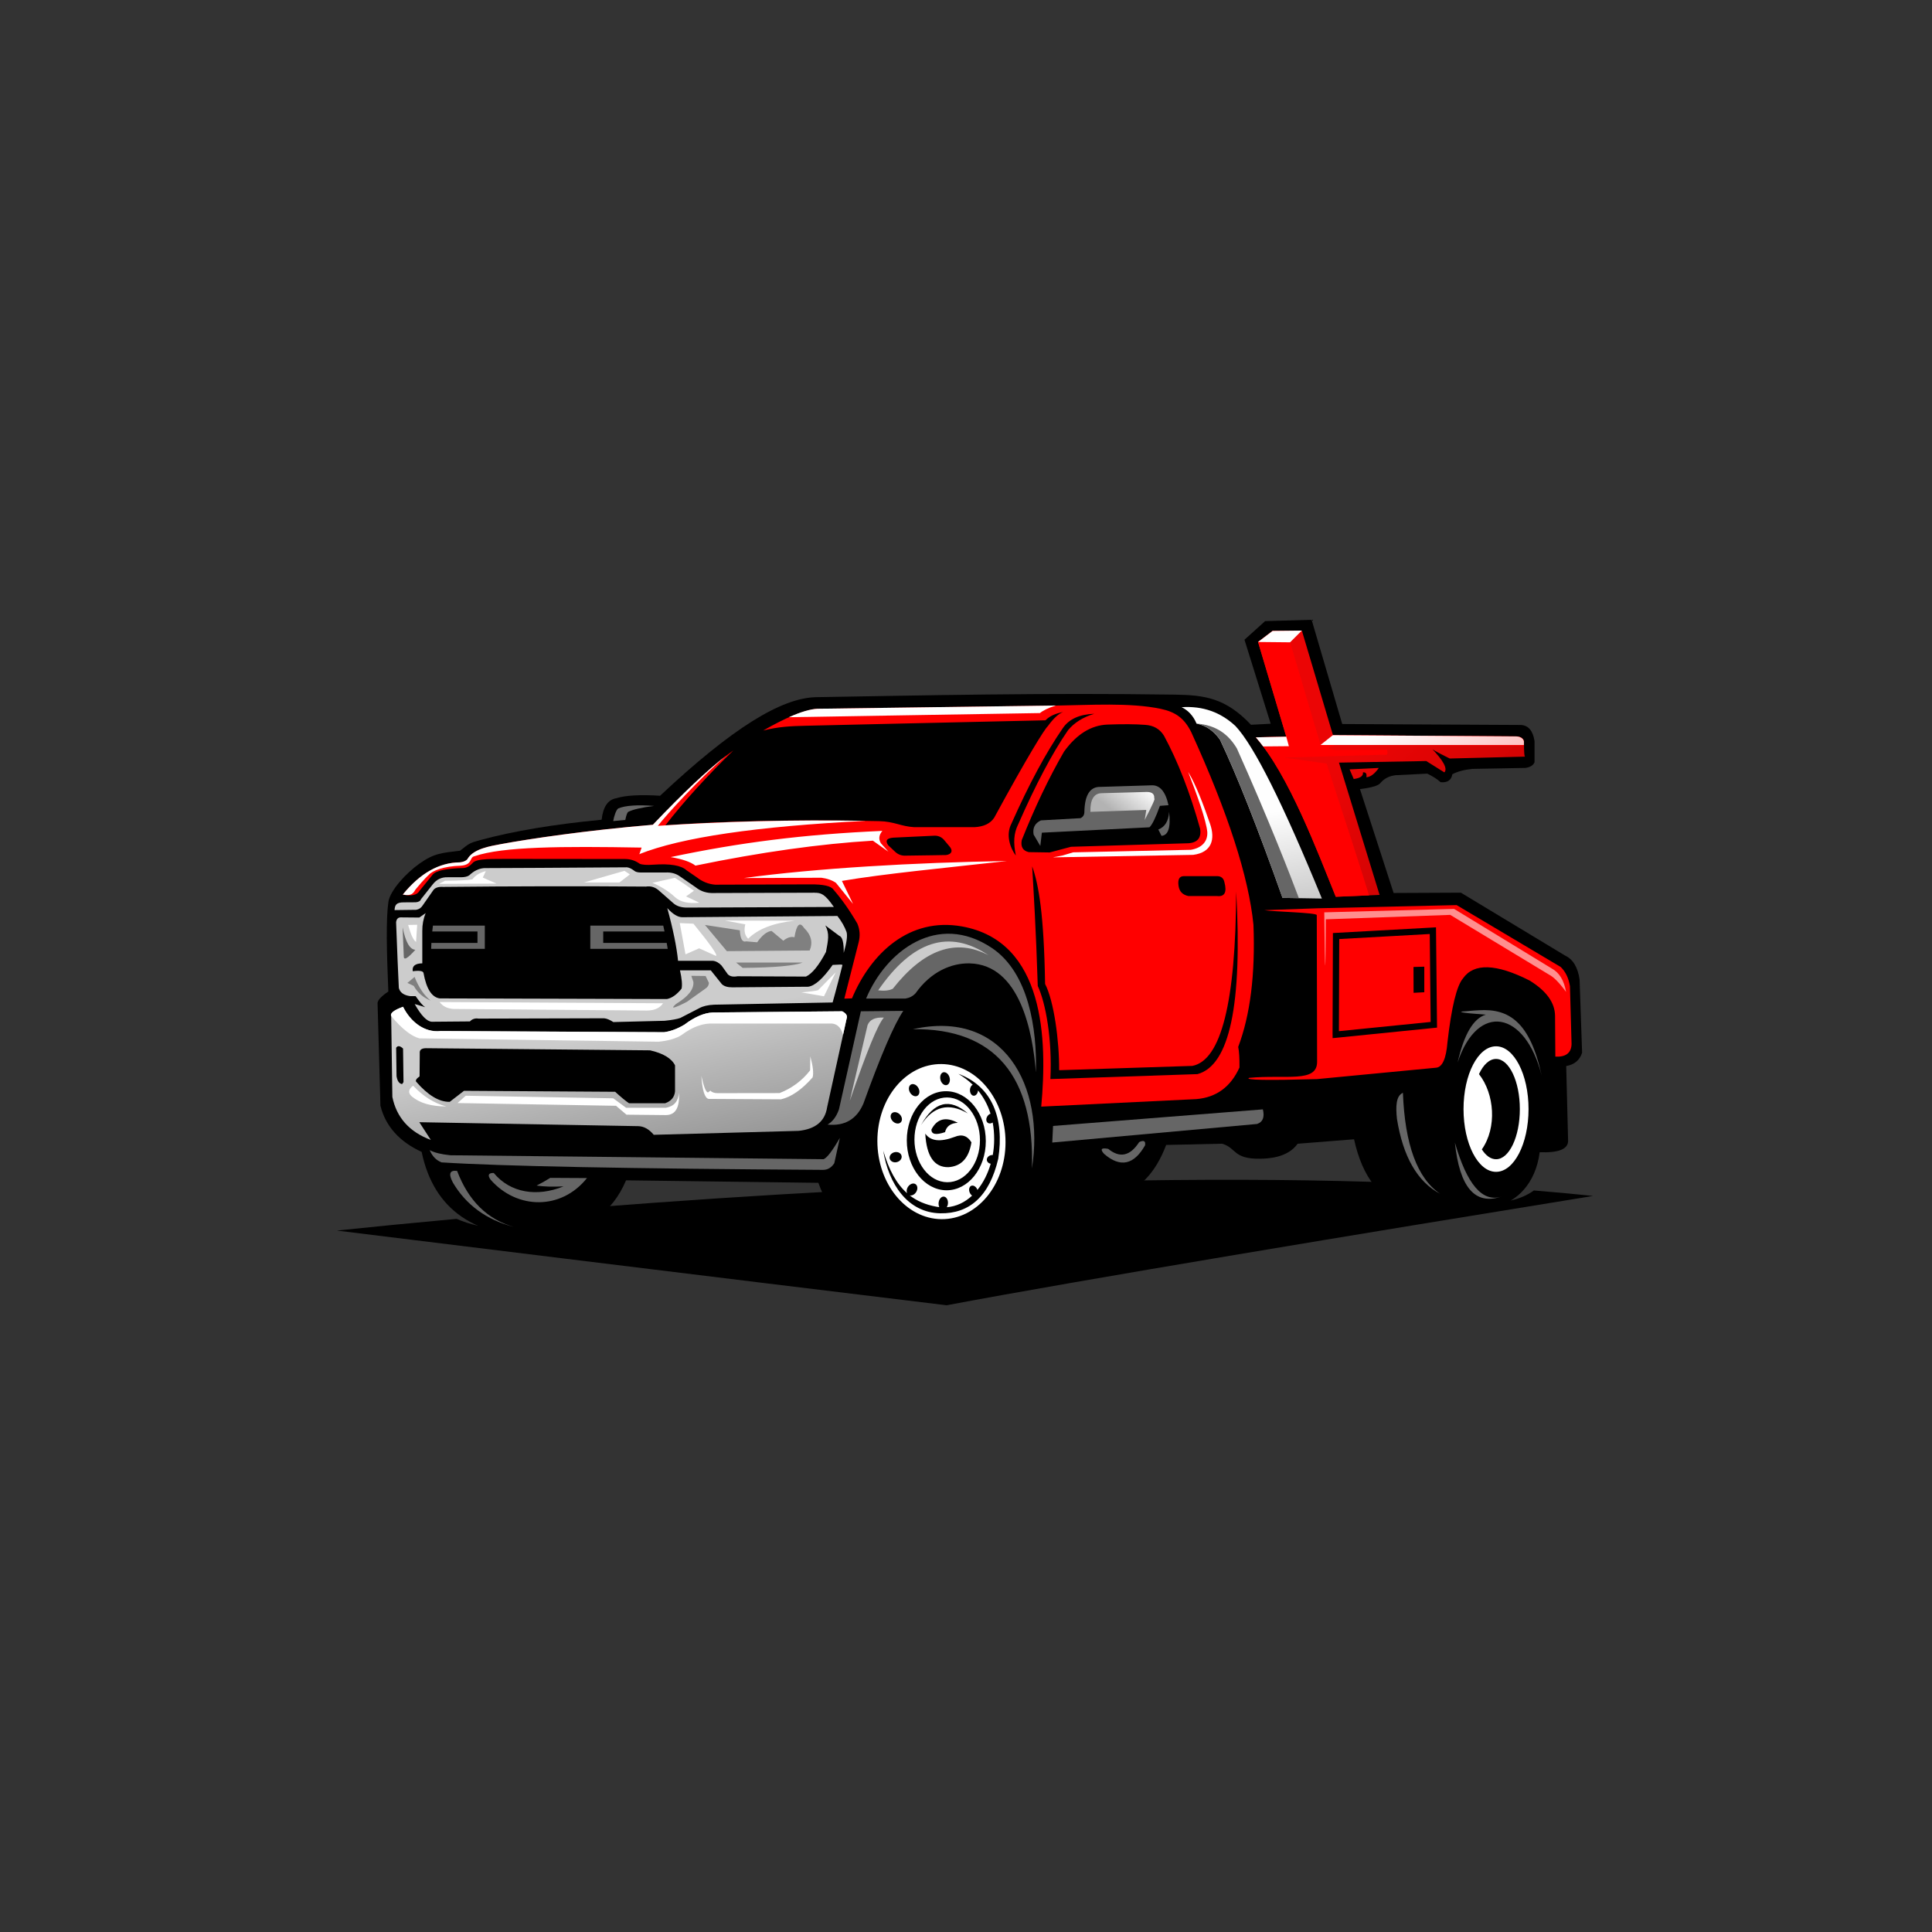 <svg xmlns="http://www.w3.org/2000/svg" xmlns:xlink="http://www.w3.org/1999/xlink" width="250" zoomAndPan="magnify" viewBox="0 0 187.5 187.5" height="250" preserveAspectRatio="xMidYMid meet" version="1.0"><rect x="0" y="0" width="187.5" height="187.5" fill="#333333" stroke="none"/><defs><clipPath id="3c0be10812"><path d="M 32.688 114 L 154.609 114 L 154.609 126.703 L 32.688 126.703 Z M 32.688 114 " clip-rule="nonzero"/></clipPath><clipPath id="f0ca51069e"><path d="M 36 60.129 L 154 60.129 L 154 122 L 36 122 Z M 36 60.129 " clip-rule="nonzero"/></clipPath><clipPath id="ba7a3559be"><path d="M 114 68 L 129 68 L 129 88 L 114 88 Z M 114 68 " clip-rule="nonzero"/></clipPath><clipPath id="0bdf912c59"><path d="M 124.469 87.141 C 127.016 87.184 128.289 87.203 128.289 87.203 C 124.504 77.969 121.711 72.391 119.91 70.469 C 118.465 69.113 116.719 68.496 114.676 68.633 C 115.328 68.949 115.812 69.48 116.125 70.227 C 117.027 70.398 117.785 70.922 118.402 71.789 C 120.023 75.191 122.047 80.309 124.469 87.141 Z M 124.469 87.141 " clip-rule="evenodd"/></clipPath><linearGradient x1="54428.735" gradientTransform="matrix(0.002, 0, 0, 0.002, 25.377, 25.482)" y1="35036.461" x2="52838.319" gradientUnits="userSpaceOnUse" y2="23703.523" id="04ba382453"><stop stop-opacity="1" stop-color="rgb(70.2%, 70.2%, 70.2%)" offset="0"/><stop stop-opacity="1" stop-color="rgb(70.2%, 70.2%, 70.2%)" offset="0.092"/><stop stop-opacity="1" stop-color="rgb(70.2%, 70.2%, 70.2%)" offset="0.125"/><stop stop-opacity="1" stop-color="rgb(70.2%, 70.2%, 70.2%)" offset="0.188"/><stop stop-opacity="1" stop-color="rgb(70.2%, 70.2%, 70.2%)" offset="0.203"/><stop stop-opacity="1" stop-color="rgb(70.222%, 70.222%, 70.222%)" offset="0.211"/><stop stop-opacity="1" stop-color="rgb(70.442%, 70.442%, 70.442%)" offset="0.215"/><stop stop-opacity="1" stop-color="rgb(70.641%, 70.641%, 70.641%)" offset="0.219"/><stop stop-opacity="1" stop-color="rgb(70.839%, 70.839%, 70.839%)" offset="0.223"/><stop stop-opacity="1" stop-color="rgb(71.037%, 71.037%, 71.037%)" offset="0.227"/><stop stop-opacity="1" stop-color="rgb(71.236%, 71.236%, 71.236%)" offset="0.23"/><stop stop-opacity="1" stop-color="rgb(71.434%, 71.434%, 71.434%)" offset="0.234"/><stop stop-opacity="1" stop-color="rgb(71.631%, 71.631%, 71.631%)" offset="0.238"/><stop stop-opacity="1" stop-color="rgb(71.829%, 71.829%, 71.829%)" offset="0.242"/><stop stop-opacity="1" stop-color="rgb(72.028%, 72.028%, 72.028%)" offset="0.246"/><stop stop-opacity="1" stop-color="rgb(72.226%, 72.226%, 72.226%)" offset="0.25"/><stop stop-opacity="1" stop-color="rgb(72.423%, 72.423%, 72.423%)" offset="0.254"/><stop stop-opacity="1" stop-color="rgb(72.621%, 72.621%, 72.621%)" offset="0.258"/><stop stop-opacity="1" stop-color="rgb(72.82%, 72.82%, 72.82%)" offset="0.262"/><stop stop-opacity="1" stop-color="rgb(73.018%, 73.018%, 73.018%)" offset="0.266"/><stop stop-opacity="1" stop-color="rgb(73.215%, 73.215%, 73.215%)" offset="0.27"/><stop stop-opacity="1" stop-color="rgb(73.413%, 73.413%, 73.413%)" offset="0.273"/><stop stop-opacity="1" stop-color="rgb(73.611%, 73.611%, 73.611%)" offset="0.277"/><stop stop-opacity="1" stop-color="rgb(73.81%, 73.81%, 73.81%)" offset="0.281"/><stop stop-opacity="1" stop-color="rgb(74.007%, 74.007%, 74.007%)" offset="0.285"/><stop stop-opacity="1" stop-color="rgb(74.205%, 74.205%, 74.205%)" offset="0.289"/><stop stop-opacity="1" stop-color="rgb(74.403%, 74.403%, 74.403%)" offset="0.293"/><stop stop-opacity="1" stop-color="rgb(74.602%, 74.602%, 74.602%)" offset="0.297"/><stop stop-opacity="1" stop-color="rgb(74.799%, 74.799%, 74.799%)" offset="0.301"/><stop stop-opacity="1" stop-color="rgb(74.997%, 74.997%, 74.997%)" offset="0.305"/><stop stop-opacity="1" stop-color="rgb(75.195%, 75.195%, 75.195%)" offset="0.309"/><stop stop-opacity="1" stop-color="rgb(75.394%, 75.394%, 75.394%)" offset="0.312"/><stop stop-opacity="1" stop-color="rgb(75.592%, 75.592%, 75.592%)" offset="0.316"/><stop stop-opacity="1" stop-color="rgb(75.79%, 75.79%, 75.79%)" offset="0.32"/><stop stop-opacity="1" stop-color="rgb(75.987%, 75.987%, 75.987%)" offset="0.324"/><stop stop-opacity="1" stop-color="rgb(76.186%, 76.186%, 76.186%)" offset="0.328"/><stop stop-opacity="1" stop-color="rgb(76.384%, 76.384%, 76.384%)" offset="0.332"/><stop stop-opacity="1" stop-color="rgb(76.582%, 76.582%, 76.582%)" offset="0.336"/><stop stop-opacity="1" stop-color="rgb(76.779%, 76.779%, 76.779%)" offset="0.34"/><stop stop-opacity="1" stop-color="rgb(76.978%, 76.978%, 76.978%)" offset="0.344"/><stop stop-opacity="1" stop-color="rgb(77.176%, 77.176%, 77.176%)" offset="0.348"/><stop stop-opacity="1" stop-color="rgb(77.374%, 77.374%, 77.374%)" offset="0.352"/><stop stop-opacity="1" stop-color="rgb(77.571%, 77.571%, 77.571%)" offset="0.355"/><stop stop-opacity="1" stop-color="rgb(77.769%, 77.769%, 77.769%)" offset="0.359"/><stop stop-opacity="1" stop-color="rgb(77.968%, 77.968%, 77.968%)" offset="0.363"/><stop stop-opacity="1" stop-color="rgb(78.166%, 78.166%, 78.166%)" offset="0.367"/><stop stop-opacity="1" stop-color="rgb(78.363%, 78.363%, 78.363%)" offset="0.371"/><stop stop-opacity="1" stop-color="rgb(78.561%, 78.561%, 78.561%)" offset="0.375"/><stop stop-opacity="1" stop-color="rgb(78.76%, 78.76%, 78.76%)" offset="0.379"/><stop stop-opacity="1" stop-color="rgb(78.958%, 78.958%, 78.958%)" offset="0.383"/><stop stop-opacity="1" stop-color="rgb(79.155%, 79.155%, 79.155%)" offset="0.387"/><stop stop-opacity="1" stop-color="rgb(79.353%, 79.353%, 79.353%)" offset="0.391"/><stop stop-opacity="1" stop-color="rgb(79.552%, 79.552%, 79.552%)" offset="0.395"/><stop stop-opacity="1" stop-color="rgb(79.75%, 79.75%, 79.75%)" offset="0.398"/><stop stop-opacity="1" stop-color="rgb(79.947%, 79.947%, 79.947%)" offset="0.402"/><stop stop-opacity="1" stop-color="rgb(80.145%, 80.145%, 80.145%)" offset="0.406"/><stop stop-opacity="1" stop-color="rgb(80.344%, 80.344%, 80.344%)" offset="0.41"/><stop stop-opacity="1" stop-color="rgb(80.542%, 80.542%, 80.542%)" offset="0.414"/><stop stop-opacity="1" stop-color="rgb(80.74%, 80.74%, 80.74%)" offset="0.418"/><stop stop-opacity="1" stop-color="rgb(80.939%, 80.939%, 80.939%)" offset="0.422"/><stop stop-opacity="1" stop-color="rgb(81.136%, 81.136%, 81.136%)" offset="0.426"/><stop stop-opacity="1" stop-color="rgb(81.334%, 81.334%, 81.334%)" offset="0.43"/><stop stop-opacity="1" stop-color="rgb(81.532%, 81.532%, 81.532%)" offset="0.434"/><stop stop-opacity="1" stop-color="rgb(81.731%, 81.731%, 81.731%)" offset="0.438"/><stop stop-opacity="1" stop-color="rgb(81.927%, 81.927%, 81.927%)" offset="0.441"/><stop stop-opacity="1" stop-color="rgb(82.126%, 82.126%, 82.126%)" offset="0.445"/><stop stop-opacity="1" stop-color="rgb(82.324%, 82.324%, 82.324%)" offset="0.449"/><stop stop-opacity="1" stop-color="rgb(82.523%, 82.523%, 82.523%)" offset="0.453"/><stop stop-opacity="1" stop-color="rgb(82.719%, 82.719%, 82.719%)" offset="0.457"/><stop stop-opacity="1" stop-color="rgb(82.918%, 82.918%, 82.918%)" offset="0.461"/><stop stop-opacity="1" stop-color="rgb(83.116%, 83.116%, 83.116%)" offset="0.465"/><stop stop-opacity="1" stop-color="rgb(83.315%, 83.315%, 83.315%)" offset="0.469"/><stop stop-opacity="1" stop-color="rgb(83.511%, 83.511%, 83.511%)" offset="0.473"/><stop stop-opacity="1" stop-color="rgb(83.71%, 83.71%, 83.71%)" offset="0.477"/><stop stop-opacity="1" stop-color="rgb(83.908%, 83.908%, 83.908%)" offset="0.48"/><stop stop-opacity="1" stop-color="rgb(84.106%, 84.106%, 84.106%)" offset="0.484"/><stop stop-opacity="1" stop-color="rgb(84.303%, 84.303%, 84.303%)" offset="0.488"/><stop stop-opacity="1" stop-color="rgb(84.502%, 84.502%, 84.502%)" offset="0.492"/><stop stop-opacity="1" stop-color="rgb(84.7%, 84.7%, 84.7%)" offset="0.496"/><stop stop-opacity="1" stop-color="rgb(84.898%, 84.898%, 84.898%)" offset="0.5"/><stop stop-opacity="1" stop-color="rgb(85.097%, 85.097%, 85.097%)" offset="0.504"/><stop stop-opacity="1" stop-color="rgb(85.295%, 85.295%, 85.295%)" offset="0.508"/><stop stop-opacity="1" stop-color="rgb(85.492%, 85.492%, 85.492%)" offset="0.512"/><stop stop-opacity="1" stop-color="rgb(85.69%, 85.69%, 85.69%)" offset="0.516"/><stop stop-opacity="1" stop-color="rgb(85.889%, 85.889%, 85.889%)" offset="0.52"/><stop stop-opacity="1" stop-color="rgb(86.087%, 86.087%, 86.087%)" offset="0.523"/><stop stop-opacity="1" stop-color="rgb(86.284%, 86.284%, 86.284%)" offset="0.527"/><stop stop-opacity="1" stop-color="rgb(86.482%, 86.482%, 86.482%)" offset="0.531"/><stop stop-opacity="1" stop-color="rgb(86.681%, 86.681%, 86.681%)" offset="0.535"/><stop stop-opacity="1" stop-color="rgb(86.879%, 86.879%, 86.879%)" offset="0.539"/><stop stop-opacity="1" stop-color="rgb(87.076%, 87.076%, 87.076%)" offset="0.543"/><stop stop-opacity="1" stop-color="rgb(87.274%, 87.274%, 87.274%)" offset="0.547"/><stop stop-opacity="1" stop-color="rgb(87.473%, 87.473%, 87.473%)" offset="0.551"/><stop stop-opacity="1" stop-color="rgb(87.671%, 87.671%, 87.671%)" offset="0.555"/><stop stop-opacity="1" stop-color="rgb(87.868%, 87.868%, 87.868%)" offset="0.559"/><stop stop-opacity="1" stop-color="rgb(88.066%, 88.066%, 88.066%)" offset="0.562"/><stop stop-opacity="1" stop-color="rgb(88.264%, 88.264%, 88.264%)" offset="0.566"/><stop stop-opacity="1" stop-color="rgb(88.463%, 88.463%, 88.463%)" offset="0.57"/><stop stop-opacity="1" stop-color="rgb(88.66%, 88.66%, 88.66%)" offset="0.574"/><stop stop-opacity="1" stop-color="rgb(88.858%, 88.858%, 88.858%)" offset="0.578"/><stop stop-opacity="1" stop-color="rgb(89.056%, 89.056%, 89.056%)" offset="0.582"/><stop stop-opacity="1" stop-color="rgb(89.255%, 89.255%, 89.255%)" offset="0.586"/><stop stop-opacity="1" stop-color="rgb(89.453%, 89.453%, 89.453%)" offset="0.59"/><stop stop-opacity="1" stop-color="rgb(89.651%, 89.651%, 89.651%)" offset="0.594"/><stop stop-opacity="1" stop-color="rgb(89.848%, 89.848%, 89.848%)" offset="0.598"/><stop stop-opacity="1" stop-color="rgb(90.047%, 90.047%, 90.047%)" offset="0.602"/><stop stop-opacity="1" stop-color="rgb(90.245%, 90.245%, 90.245%)" offset="0.605"/><stop stop-opacity="1" stop-color="rgb(90.443%, 90.443%, 90.443%)" offset="0.609"/><stop stop-opacity="1" stop-color="rgb(90.64%, 90.64%, 90.64%)" offset="0.613"/><stop stop-opacity="1" stop-color="rgb(90.839%, 90.839%, 90.839%)" offset="0.617"/><stop stop-opacity="1" stop-color="rgb(91.037%, 91.037%, 91.037%)" offset="0.621"/><stop stop-opacity="1" stop-color="rgb(91.235%, 91.235%, 91.235%)" offset="0.625"/><stop stop-opacity="1" stop-color="rgb(91.432%, 91.432%, 91.432%)" offset="0.629"/><stop stop-opacity="1" stop-color="rgb(91.631%, 91.631%, 91.631%)" offset="0.633"/><stop stop-opacity="1" stop-color="rgb(91.829%, 91.829%, 91.829%)" offset="0.637"/><stop stop-opacity="1" stop-color="rgb(92.027%, 92.027%, 92.027%)" offset="0.641"/><stop stop-opacity="1" stop-color="rgb(92.224%, 92.224%, 92.224%)" offset="0.645"/><stop stop-opacity="1" stop-color="rgb(92.422%, 92.422%, 92.422%)" offset="0.648"/><stop stop-opacity="1" stop-color="rgb(92.621%, 92.621%, 92.621%)" offset="0.652"/><stop stop-opacity="1" stop-color="rgb(92.819%, 92.819%, 92.819%)" offset="0.656"/><stop stop-opacity="1" stop-color="rgb(93.016%, 93.016%, 93.016%)" offset="0.66"/><stop stop-opacity="1" stop-color="rgb(93.214%, 93.214%, 93.214%)" offset="0.664"/><stop stop-opacity="1" stop-color="rgb(93.413%, 93.413%, 93.413%)" offset="0.668"/><stop stop-opacity="1" stop-color="rgb(93.611%, 93.611%, 93.611%)" offset="0.672"/><stop stop-opacity="1" stop-color="rgb(93.808%, 93.808%, 93.808%)" offset="0.676"/><stop stop-opacity="1" stop-color="rgb(94.006%, 94.006%, 94.006%)" offset="0.68"/><stop stop-opacity="1" stop-color="rgb(94.205%, 94.205%, 94.205%)" offset="0.684"/><stop stop-opacity="1" stop-color="rgb(94.403%, 94.403%, 94.403%)" offset="0.688"/><stop stop-opacity="1" stop-color="rgb(94.601%, 94.601%, 94.601%)" offset="0.691"/><stop stop-opacity="1" stop-color="rgb(94.8%, 94.8%, 94.8%)" offset="0.695"/><stop stop-opacity="1" stop-color="rgb(94.997%, 94.997%, 94.997%)" offset="0.699"/><stop stop-opacity="1" stop-color="rgb(95.195%, 95.195%, 95.195%)" offset="0.703"/><stop stop-opacity="1" stop-color="rgb(95.393%, 95.393%, 95.393%)" offset="0.707"/><stop stop-opacity="1" stop-color="rgb(95.592%, 95.592%, 95.592%)" offset="0.711"/><stop stop-opacity="1" stop-color="rgb(95.789%, 95.789%, 95.789%)" offset="0.715"/><stop stop-opacity="1" stop-color="rgb(95.987%, 95.987%, 95.987%)" offset="0.719"/><stop stop-opacity="1" stop-color="rgb(96.185%, 96.185%, 96.185%)" offset="0.723"/><stop stop-opacity="1" stop-color="rgb(96.384%, 96.384%, 96.384%)" offset="0.727"/><stop stop-opacity="1" stop-color="rgb(96.581%, 96.581%, 96.581%)" offset="0.73"/><stop stop-opacity="1" stop-color="rgb(96.779%, 96.779%, 96.779%)" offset="0.734"/><stop stop-opacity="1" stop-color="rgb(96.977%, 96.977%, 96.977%)" offset="0.738"/><stop stop-opacity="1" stop-color="rgb(97.176%, 97.176%, 97.176%)" offset="0.742"/><stop stop-opacity="1" stop-color="rgb(97.372%, 97.372%, 97.372%)" offset="0.746"/><stop stop-opacity="1" stop-color="rgb(97.571%, 97.571%, 97.571%)" offset="0.75"/><stop stop-opacity="1" stop-color="rgb(97.769%, 97.769%, 97.769%)" offset="0.754"/><stop stop-opacity="1" stop-color="rgb(97.968%, 97.968%, 97.968%)" offset="0.758"/><stop stop-opacity="1" stop-color="rgb(98.164%, 98.164%, 98.164%)" offset="0.762"/><stop stop-opacity="1" stop-color="rgb(98.363%, 98.363%, 98.363%)" offset="0.766"/><stop stop-opacity="1" stop-color="rgb(98.561%, 98.561%, 98.561%)" offset="0.77"/><stop stop-opacity="1" stop-color="rgb(98.759%, 98.759%, 98.759%)" offset="0.773"/><stop stop-opacity="1" stop-color="rgb(98.958%, 98.958%, 98.958%)" offset="0.777"/><stop stop-opacity="1" stop-color="rgb(99.156%, 99.156%, 99.156%)" offset="0.781"/><stop stop-opacity="1" stop-color="rgb(99.353%, 99.353%, 99.353%)" offset="0.785"/><stop stop-opacity="1" stop-color="rgb(99.551%, 99.551%, 99.551%)" offset="0.789"/><stop stop-opacity="1" stop-color="rgb(99.574%, 99.574%, 99.574%)" offset="0.797"/><stop stop-opacity="1" stop-color="rgb(99.599%, 99.599%, 99.599%)" offset="0.812"/><stop stop-opacity="1" stop-color="rgb(99.599%, 99.599%, 99.599%)" offset="0.875"/><stop stop-opacity="1" stop-color="rgb(99.599%, 99.599%, 99.599%)" offset="0.908"/><stop stop-opacity="1" stop-color="rgb(99.599%, 99.599%, 99.599%)" offset="1"/></linearGradient><clipPath id="347831f96f"><path d="M 37 88 L 83 88 L 83 111 L 37 111 Z M 37 88 " clip-rule="nonzero"/></clipPath><clipPath id="a18f79eedf"><path d="M 81.754 93.676 C 81.227 95.801 80.805 97.289 80.805 97.289 C 80.785 97.285 76.957 97.359 69.316 97.504 C 68.707 97.531 68.227 97.645 67.871 97.84 C 67.871 97.84 67.254 98.16 66.023 98.793 C 65.719 98.902 65.215 98.992 64.512 99.066 C 64.512 99.066 62.852 99.109 59.523 99.191 C 59.188 98.973 58.891 98.848 58.633 98.824 C 58.633 98.824 54.566 98.836 46.434 98.855 C 46.102 98.801 45.824 98.895 45.605 99.129 C 45.605 99.129 44.371 99.141 41.91 99.16 C 41.43 99.137 40.875 98.562 40.246 97.445 C 40.332 97.457 40.668 97.562 41.262 97.75 C 41.027 97.594 40.719 97.234 40.336 96.676 C 40.336 96.676 40.164 96.676 39.812 96.676 C 39.184 96.59 38.816 96.32 38.707 95.879 C 38.637 94.531 38.551 92.406 38.441 89.504 C 38.48 89.195 38.625 89.039 38.875 89.031 C 38.875 89.031 39.48 89.035 40.691 89.047 C 40.691 89.047 40.895 88.906 41.309 88.617 C 41.086 89.168 40.977 89.746 40.984 90.348 C 40.984 92.445 40.984 93.492 40.984 93.492 C 40.289 93.504 39.977 93.758 40.059 94.258 C 40.727 94.172 41.078 94.234 41.105 94.441 C 41.383 95.973 41.906 96.789 42.68 96.895 C 57.379 96.934 64.73 96.957 64.73 96.957 C 65.219 96.855 65.691 96.52 66.148 95.945 C 66.227 95.574 66.172 94.98 65.992 94.168 C 67.984 94.168 68.98 94.168 68.98 94.168 C 69.699 95.066 70.059 95.516 70.059 95.516 C 70.285 95.723 70.621 95.824 71.074 95.82 C 75.984 95.781 78.438 95.762 78.438 95.762 C 79.086 95.672 79.879 94.965 80.809 93.645 C 81.523 93.617 81.758 93.57 81.758 93.676 Z M 63.449 110.133 C 72.816 109.879 77.5 109.75 77.5 109.75 C 79.148 109.582 80.07 108.812 80.273 107.453 C 80.273 107.453 80.902 104.594 82.16 98.871 C 82.27 98.594 82.129 98.348 81.738 98.145 C 81.738 98.145 77.555 98.184 69.184 98.258 C 68.332 98.297 67.41 98.691 66.414 99.445 C 65.746 99.844 65.09 100.09 64.449 100.172 C 64.449 100.172 57.223 100.137 42.773 100.059 C 41.129 100.25 39.789 99.074 39.117 97.703 C 38.23 98.027 37.844 98.328 37.965 98.605 C 38.039 103.84 38.078 106.457 38.078 106.457 C 38.484 108.453 39.727 109.848 41.812 110.633 C 41.07 109.484 40.695 108.91 40.695 108.91 C 54.863 109.164 61.949 109.293 61.949 109.293 C 62.496 109.309 62.996 109.59 63.449 110.137 Z M 75.465 105.613 C 76.352 105.535 77.242 104.922 78.141 103.773 C 78.141 103.773 78.152 103.379 78.18 102.586 C 78.23 102.074 77.934 101.777 77.293 101.707 C 77.293 101.707 75.508 101.695 71.941 101.668 C 69.965 102.184 68.992 102.684 69.016 103.16 C 69.066 104.234 69.094 104.77 69.094 104.77 C 69.137 105.512 69.426 105.594 70.055 105.652 C 73.66 105.625 75.465 105.613 75.465 105.613 Z M 39.16 105.02 C 39.07 105.148 39.023 105.211 39.023 105.211 C 38.738 105.168 38.559 104.91 38.484 104.445 C 38.488 104.43 38.473 103.512 38.445 101.688 C 38.594 101.457 38.816 101.484 39.117 101.762 C 39.145 103.934 39.16 105.02 39.16 105.02 Z M 65.512 105.922 C 65.457 106.477 65.137 106.863 64.551 107.07 C 64.551 107.07 63.383 107.07 61.047 107.07 C 60.727 106.855 60.277 106.484 59.699 105.957 C 59.699 105.957 54.812 105.926 45.031 105.863 C 45.031 105.863 44.566 106.219 43.645 106.934 C 42.617 106.949 41.535 106.301 40.391 104.98 C 40.301 104.855 40.41 104.68 40.719 104.465 C 40.719 104.465 40.727 103.711 40.738 102.203 C 40.707 101.895 40.906 101.734 41.332 101.727 C 55.836 101.867 63.086 101.934 63.086 101.934 C 64.363 102.223 65.172 102.711 65.512 103.391 C 65.512 105.074 65.512 105.918 65.512 105.918 Z M 65.512 105.922 " clip-rule="evenodd"/></clipPath><linearGradient x1="17672.676" gradientTransform="matrix(0.002, 0, 0, 0.002, 25.377, 25.482)" y1="33247.208" x2="21036.286" gradientUnits="userSpaceOnUse" y2="49918.59" id="a69449158d"><stop stop-opacity="1" stop-color="rgb(79.999%, 79.999%, 79.999%)" offset="0"/><stop stop-opacity="1" stop-color="rgb(79.999%, 79.999%, 79.999%)" offset="0.125"/><stop stop-opacity="1" stop-color="rgb(79.999%, 79.999%, 79.999%)" offset="0.188"/><stop stop-opacity="1" stop-color="rgb(79.999%, 79.999%, 79.999%)" offset="0.219"/><stop stop-opacity="1" stop-color="rgb(79.878%, 79.878%, 79.878%)" offset="0.234"/><stop stop-opacity="1" stop-color="rgb(79.541%, 79.541%, 79.541%)" offset="0.238"/><stop stop-opacity="1" stop-color="rgb(79.326%, 79.326%, 79.326%)" offset="0.242"/><stop stop-opacity="1" stop-color="rgb(79.111%, 79.111%, 79.111%)" offset="0.246"/><stop stop-opacity="1" stop-color="rgb(78.896%, 78.896%, 78.896%)" offset="0.25"/><stop stop-opacity="1" stop-color="rgb(78.679%, 78.679%, 78.679%)" offset="0.254"/><stop stop-opacity="1" stop-color="rgb(78.464%, 78.464%, 78.464%)" offset="0.258"/><stop stop-opacity="1" stop-color="rgb(78.249%, 78.249%, 78.249%)" offset="0.262"/><stop stop-opacity="1" stop-color="rgb(78.033%, 78.033%, 78.033%)" offset="0.266"/><stop stop-opacity="1" stop-color="rgb(77.817%, 77.817%, 77.817%)" offset="0.27"/><stop stop-opacity="1" stop-color="rgb(77.602%, 77.602%, 77.602%)" offset="0.273"/><stop stop-opacity="1" stop-color="rgb(77.386%, 77.386%, 77.386%)" offset="0.277"/><stop stop-opacity="1" stop-color="rgb(77.171%, 77.171%, 77.171%)" offset="0.281"/><stop stop-opacity="1" stop-color="rgb(76.955%, 76.955%, 76.955%)" offset="0.285"/><stop stop-opacity="1" stop-color="rgb(76.74%, 76.74%, 76.74%)" offset="0.289"/><stop stop-opacity="1" stop-color="rgb(76.524%, 76.524%, 76.524%)" offset="0.293"/><stop stop-opacity="1" stop-color="rgb(76.309%, 76.309%, 76.309%)" offset="0.297"/><stop stop-opacity="1" stop-color="rgb(76.093%, 76.093%, 76.093%)" offset="0.301"/><stop stop-opacity="1" stop-color="rgb(75.877%, 75.877%, 75.877%)" offset="0.305"/><stop stop-opacity="1" stop-color="rgb(75.661%, 75.661%, 75.661%)" offset="0.309"/><stop stop-opacity="1" stop-color="rgb(75.446%, 75.446%, 75.446%)" offset="0.312"/><stop stop-opacity="1" stop-color="rgb(75.23%, 75.23%, 75.23%)" offset="0.316"/><stop stop-opacity="1" stop-color="rgb(75.015%, 75.015%, 75.015%)" offset="0.32"/><stop stop-opacity="1" stop-color="rgb(74.799%, 74.799%, 74.799%)" offset="0.324"/><stop stop-opacity="1" stop-color="rgb(74.583%, 74.583%, 74.583%)" offset="0.328"/><stop stop-opacity="1" stop-color="rgb(74.368%, 74.368%, 74.368%)" offset="0.332"/><stop stop-opacity="1" stop-color="rgb(74.153%, 74.153%, 74.153%)" offset="0.336"/><stop stop-opacity="1" stop-color="rgb(73.936%, 73.936%, 73.936%)" offset="0.34"/><stop stop-opacity="1" stop-color="rgb(73.721%, 73.721%, 73.721%)" offset="0.344"/><stop stop-opacity="1" stop-color="rgb(73.506%, 73.506%, 73.506%)" offset="0.348"/><stop stop-opacity="1" stop-color="rgb(73.291%, 73.291%, 73.291%)" offset="0.352"/><stop stop-opacity="1" stop-color="rgb(73.074%, 73.074%, 73.074%)" offset="0.355"/><stop stop-opacity="1" stop-color="rgb(72.859%, 72.859%, 72.859%)" offset="0.359"/><stop stop-opacity="1" stop-color="rgb(72.644%, 72.644%, 72.644%)" offset="0.363"/><stop stop-opacity="1" stop-color="rgb(72.429%, 72.429%, 72.429%)" offset="0.367"/><stop stop-opacity="1" stop-color="rgb(72.212%, 72.212%, 72.212%)" offset="0.371"/><stop stop-opacity="1" stop-color="rgb(71.997%, 71.997%, 71.997%)" offset="0.375"/><stop stop-opacity="1" stop-color="rgb(71.78%, 71.78%, 71.78%)" offset="0.379"/><stop stop-opacity="1" stop-color="rgb(71.565%, 71.565%, 71.565%)" offset="0.383"/><stop stop-opacity="1" stop-color="rgb(71.35%, 71.35%, 71.35%)" offset="0.387"/><stop stop-opacity="1" stop-color="rgb(71.135%, 71.135%, 71.135%)" offset="0.391"/><stop stop-opacity="1" stop-color="rgb(70.918%, 70.918%, 70.918%)" offset="0.395"/><stop stop-opacity="1" stop-color="rgb(70.703%, 70.703%, 70.703%)" offset="0.398"/><stop stop-opacity="1" stop-color="rgb(70.488%, 70.488%, 70.488%)" offset="0.402"/><stop stop-opacity="1" stop-color="rgb(70.273%, 70.273%, 70.273%)" offset="0.406"/><stop stop-opacity="1" stop-color="rgb(70.056%, 70.056%, 70.056%)" offset="0.41"/><stop stop-opacity="1" stop-color="rgb(69.841%, 69.841%, 69.841%)" offset="0.414"/><stop stop-opacity="1" stop-color="rgb(69.626%, 69.626%, 69.626%)" offset="0.418"/><stop stop-opacity="1" stop-color="rgb(69.411%, 69.411%, 69.411%)" offset="0.422"/><stop stop-opacity="1" stop-color="rgb(69.194%, 69.194%, 69.194%)" offset="0.426"/><stop stop-opacity="1" stop-color="rgb(68.979%, 68.979%, 68.979%)" offset="0.43"/><stop stop-opacity="1" stop-color="rgb(68.764%, 68.764%, 68.764%)" offset="0.434"/><stop stop-opacity="1" stop-color="rgb(68.549%, 68.549%, 68.549%)" offset="0.438"/><stop stop-opacity="1" stop-color="rgb(68.332%, 68.332%, 68.332%)" offset="0.441"/><stop stop-opacity="1" stop-color="rgb(68.117%, 68.117%, 68.117%)" offset="0.445"/><stop stop-opacity="1" stop-color="rgb(67.9%, 67.9%, 67.9%)" offset="0.449"/><stop stop-opacity="1" stop-color="rgb(67.685%, 67.685%, 67.685%)" offset="0.453"/><stop stop-opacity="1" stop-color="rgb(67.47%, 67.47%, 67.47%)" offset="0.457"/><stop stop-opacity="1" stop-color="rgb(67.255%, 67.255%, 67.255%)" offset="0.461"/><stop stop-opacity="1" stop-color="rgb(67.038%, 67.038%, 67.038%)" offset="0.465"/><stop stop-opacity="1" stop-color="rgb(66.823%, 66.823%, 66.823%)" offset="0.469"/><stop stop-opacity="1" stop-color="rgb(66.608%, 66.608%, 66.608%)" offset="0.473"/><stop stop-opacity="1" stop-color="rgb(66.393%, 66.393%, 66.393%)" offset="0.477"/><stop stop-opacity="1" stop-color="rgb(66.176%, 66.176%, 66.176%)" offset="0.48"/><stop stop-opacity="1" stop-color="rgb(65.961%, 65.961%, 65.961%)" offset="0.484"/><stop stop-opacity="1" stop-color="rgb(65.746%, 65.746%, 65.746%)" offset="0.488"/><stop stop-opacity="1" stop-color="rgb(65.53%, 65.53%, 65.53%)" offset="0.492"/><stop stop-opacity="1" stop-color="rgb(65.314%, 65.314%, 65.314%)" offset="0.496"/><stop stop-opacity="1" stop-color="rgb(65.099%, 65.099%, 65.099%)" offset="0.5"/><stop stop-opacity="1" stop-color="rgb(64.883%, 64.883%, 64.883%)" offset="0.504"/><stop stop-opacity="1" stop-color="rgb(64.668%, 64.668%, 64.668%)" offset="0.508"/><stop stop-opacity="1" stop-color="rgb(64.452%, 64.452%, 64.452%)" offset="0.512"/><stop stop-opacity="1" stop-color="rgb(64.236%, 64.236%, 64.236%)" offset="0.516"/><stop stop-opacity="1" stop-color="rgb(64.02%, 64.02%, 64.02%)" offset="0.52"/><stop stop-opacity="1" stop-color="rgb(63.805%, 63.805%, 63.805%)" offset="0.523"/><stop stop-opacity="1" stop-color="rgb(63.589%, 63.589%, 63.589%)" offset="0.527"/><stop stop-opacity="1" stop-color="rgb(63.374%, 63.374%, 63.374%)" offset="0.531"/><stop stop-opacity="1" stop-color="rgb(63.158%, 63.158%, 63.158%)" offset="0.535"/><stop stop-opacity="1" stop-color="rgb(62.943%, 62.943%, 62.943%)" offset="0.539"/><stop stop-opacity="1" stop-color="rgb(62.727%, 62.727%, 62.727%)" offset="0.543"/><stop stop-opacity="1" stop-color="rgb(62.512%, 62.512%, 62.512%)" offset="0.547"/><stop stop-opacity="1" stop-color="rgb(62.296%, 62.296%, 62.296%)" offset="0.551"/><stop stop-opacity="1" stop-color="rgb(62.08%, 62.08%, 62.08%)" offset="0.555"/><stop stop-opacity="1" stop-color="rgb(61.865%, 61.865%, 61.865%)" offset="0.559"/><stop stop-opacity="1" stop-color="rgb(61.65%, 61.65%, 61.65%)" offset="0.562"/><stop stop-opacity="1" stop-color="rgb(61.433%, 61.433%, 61.433%)" offset="0.566"/><stop stop-opacity="1" stop-color="rgb(61.218%, 61.218%, 61.218%)" offset="0.57"/><stop stop-opacity="1" stop-color="rgb(61.003%, 61.003%, 61.003%)" offset="0.574"/><stop stop-opacity="1" stop-color="rgb(60.788%, 60.788%, 60.788%)" offset="0.578"/><stop stop-opacity="1" stop-color="rgb(60.571%, 60.571%, 60.571%)" offset="0.582"/><stop stop-opacity="1" stop-color="rgb(60.356%, 60.356%, 60.356%)" offset="0.586"/><stop stop-opacity="1" stop-color="rgb(60.139%, 60.139%, 60.139%)" offset="0.59"/><stop stop-opacity="1" stop-color="rgb(59.924%, 59.924%, 59.924%)" offset="0.594"/><stop stop-opacity="1" stop-color="rgb(59.709%, 59.709%, 59.709%)" offset="0.598"/><stop stop-opacity="1" stop-color="rgb(59.494%, 59.494%, 59.494%)" offset="0.602"/><stop stop-opacity="1" stop-color="rgb(59.277%, 59.277%, 59.277%)" offset="0.605"/><stop stop-opacity="1" stop-color="rgb(59.062%, 59.062%, 59.062%)" offset="0.609"/><stop stop-opacity="1" stop-color="rgb(58.847%, 58.847%, 58.847%)" offset="0.613"/><stop stop-opacity="1" stop-color="rgb(58.632%, 58.632%, 58.632%)" offset="0.617"/><stop stop-opacity="1" stop-color="rgb(58.415%, 58.415%, 58.415%)" offset="0.621"/><stop stop-opacity="1" stop-color="rgb(58.2%, 58.2%, 58.2%)" offset="0.625"/><stop stop-opacity="1" stop-color="rgb(57.985%, 57.985%, 57.985%)" offset="0.629"/><stop stop-opacity="1" stop-color="rgb(57.77%, 57.77%, 57.77%)" offset="0.633"/><stop stop-opacity="1" stop-color="rgb(57.553%, 57.553%, 57.553%)" offset="0.637"/><stop stop-opacity="1" stop-color="rgb(57.338%, 57.338%, 57.338%)" offset="0.641"/><stop stop-opacity="1" stop-color="rgb(57.123%, 57.123%, 57.123%)" offset="0.645"/><stop stop-opacity="1" stop-color="rgb(56.908%, 56.908%, 56.908%)" offset="0.648"/><stop stop-opacity="1" stop-color="rgb(56.691%, 56.691%, 56.691%)" offset="0.652"/><stop stop-opacity="1" stop-color="rgb(56.476%, 56.476%, 56.476%)" offset="0.656"/><stop stop-opacity="1" stop-color="rgb(56.259%, 56.259%, 56.259%)" offset="0.66"/><stop stop-opacity="1" stop-color="rgb(56.044%, 56.044%, 56.044%)" offset="0.664"/><stop stop-opacity="1" stop-color="rgb(55.829%, 55.829%, 55.829%)" offset="0.668"/><stop stop-opacity="1" stop-color="rgb(55.614%, 55.614%, 55.614%)" offset="0.672"/><stop stop-opacity="1" stop-color="rgb(55.397%, 55.397%, 55.397%)" offset="0.676"/><stop stop-opacity="1" stop-color="rgb(55.182%, 55.182%, 55.182%)" offset="0.68"/><stop stop-opacity="1" stop-color="rgb(54.967%, 54.967%, 54.967%)" offset="0.684"/><stop stop-opacity="1" stop-color="rgb(54.752%, 54.752%, 54.752%)" offset="0.688"/><stop stop-opacity="1" stop-color="rgb(54.535%, 54.535%, 54.535%)" offset="0.691"/><stop stop-opacity="1" stop-color="rgb(54.32%, 54.32%, 54.32%)" offset="0.695"/><stop stop-opacity="1" stop-color="rgb(54.105%, 54.105%, 54.105%)" offset="0.699"/><stop stop-opacity="1" stop-color="rgb(53.889%, 53.889%, 53.889%)" offset="0.703"/><stop stop-opacity="1" stop-color="rgb(53.673%, 53.673%, 53.673%)" offset="0.707"/><stop stop-opacity="1" stop-color="rgb(53.458%, 53.458%, 53.458%)" offset="0.711"/><stop stop-opacity="1" stop-color="rgb(53.242%, 53.242%, 53.242%)" offset="0.715"/><stop stop-opacity="1" stop-color="rgb(53.027%, 53.027%, 53.027%)" offset="0.719"/><stop stop-opacity="1" stop-color="rgb(52.811%, 52.811%, 52.811%)" offset="0.723"/><stop stop-opacity="1" stop-color="rgb(52.596%, 52.596%, 52.596%)" offset="0.727"/><stop stop-opacity="1" stop-color="rgb(52.379%, 52.379%, 52.379%)" offset="0.73"/><stop stop-opacity="1" stop-color="rgb(52.164%, 52.164%, 52.164%)" offset="0.734"/><stop stop-opacity="1" stop-color="rgb(51.949%, 51.949%, 51.949%)" offset="0.738"/><stop stop-opacity="1" stop-color="rgb(51.733%, 51.733%, 51.733%)" offset="0.742"/><stop stop-opacity="1" stop-color="rgb(51.517%, 51.517%, 51.517%)" offset="0.746"/><stop stop-opacity="1" stop-color="rgb(51.302%, 51.302%, 51.302%)" offset="0.75"/><stop stop-opacity="1" stop-color="rgb(51.086%, 51.086%, 51.086%)" offset="0.754"/><stop stop-opacity="1" stop-color="rgb(50.871%, 50.871%, 50.871%)" offset="0.758"/><stop stop-opacity="1" stop-color="rgb(50.655%, 50.655%, 50.655%)" offset="0.762"/><stop stop-opacity="1" stop-color="rgb(50.439%, 50.439%, 50.439%)" offset="0.766"/><stop stop-opacity="1" stop-color="rgb(50.319%, 50.319%, 50.319%)" offset="0.781"/><stop stop-opacity="1" stop-color="rgb(50.2%, 50.2%, 50.2%)" offset="0.812"/><stop stop-opacity="1" stop-color="rgb(50.2%, 50.2%, 50.2%)" offset="0.875"/><stop stop-opacity="1" stop-color="rgb(50.2%, 50.2%, 50.2%)" offset="1"/></linearGradient><clipPath id="184f992d77"><path d="M 121 61 L 149 61 L 149 88 L 121 88 Z M 121 61 " clip-rule="nonzero"/></clipPath><clipPath id="79327df18c"><path d="M 129.945 74.008 C 132.574 82.57 133.887 86.848 133.887 86.848 C 133.887 86.848 132.469 86.91 129.637 87.031 C 127.832 82.574 125.078 75.215 121.879 71.555 C 121.879 71.555 122.863 71.535 124.832 71.496 C 124.832 71.496 123.918 68.43 122.094 62.301 C 122.094 62.301 122.566 61.945 123.508 61.23 C 125.398 61.211 126.344 61.199 126.344 61.199 C 128.355 67.965 129.363 71.344 129.363 71.344 C 141.27 71.426 147.227 71.465 147.227 71.465 C 147.617 71.516 147.844 71.68 147.902 71.957 C 147.898 73.008 147.941 73.5 148.027 73.43 C 143.141 73.551 140.695 73.613 140.695 73.613 C 139.414 72.98 138.809 72.633 138.879 72.57 C 140.078 73.801 140.512 74.598 140.176 74.961 C 139.004 74.227 138.418 73.859 138.418 73.859 C 132.773 73.961 129.949 74.012 129.949 74.012 Z M 132.273 74.957 C 132.551 74.926 132.664 75.086 132.609 75.434 C 133.012 75.402 133.41 75.102 133.812 74.531 C 131.926 74.621 130.977 74.668 130.977 74.668 C 131.246 75.289 131.379 75.602 131.379 75.602 C 132.023 75.52 132.32 75.305 132.273 74.957 Z M 132.273 74.957 " clip-rule="evenodd"/></clipPath><linearGradient x1="53993.005" gradientTransform="matrix(0.002, 0, 0, 0.002, 25.377, 25.482)" y1="19897.165" x2="68308.062" gradientUnits="userSpaceOnUse" y2="34655.725" id="0c6c4fbaaa"><stop stop-opacity="1" stop-color="rgb(92.2%, 1.999%, 1.999%)" offset="0"/><stop stop-opacity="1" stop-color="rgb(92.2%, 1.999%, 1.999%)" offset="0.062"/><stop stop-opacity="1" stop-color="rgb(92.2%, 1.999%, 1.999%)" offset="0.094"/><stop stop-opacity="1" stop-color="rgb(92.039%, 1.987%, 1.987%)" offset="0.109"/><stop stop-opacity="1" stop-color="rgb(91.748%, 1.965%, 1.965%)" offset="0.117"/><stop stop-opacity="1" stop-color="rgb(91.483%, 1.945%, 1.945%)" offset="0.125"/><stop stop-opacity="1" stop-color="rgb(91.219%, 1.926%, 1.926%)" offset="0.133"/><stop stop-opacity="1" stop-color="rgb(90.955%, 1.907%, 1.907%)" offset="0.141"/><stop stop-opacity="1" stop-color="rgb(90.689%, 1.888%, 1.888%)" offset="0.148"/><stop stop-opacity="1" stop-color="rgb(90.425%, 1.868%, 1.868%)" offset="0.156"/><stop stop-opacity="1" stop-color="rgb(90.16%, 1.848%, 1.848%)" offset="0.164"/><stop stop-opacity="1" stop-color="rgb(89.896%, 1.828%, 1.828%)" offset="0.172"/><stop stop-opacity="1" stop-color="rgb(89.63%, 1.81%, 1.81%)" offset="0.18"/><stop stop-opacity="1" stop-color="rgb(89.366%, 1.79%, 1.79%)" offset="0.188"/><stop stop-opacity="1" stop-color="rgb(89.102%, 1.77%, 1.77%)" offset="0.195"/><stop stop-opacity="1" stop-color="rgb(88.837%, 1.75%, 1.75%)" offset="0.203"/><stop stop-opacity="1" stop-color="rgb(88.573%, 1.73%, 1.73%)" offset="0.211"/><stop stop-opacity="1" stop-color="rgb(88.307%, 1.712%, 1.712%)" offset="0.219"/><stop stop-opacity="1" stop-color="rgb(88.043%, 1.692%, 1.692%)" offset="0.227"/><stop stop-opacity="1" stop-color="rgb(87.778%, 1.672%, 1.672%)" offset="0.234"/><stop stop-opacity="1" stop-color="rgb(87.514%, 1.653%, 1.653%)" offset="0.242"/><stop stop-opacity="1" stop-color="rgb(87.248%, 1.633%, 1.633%)" offset="0.25"/><stop stop-opacity="1" stop-color="rgb(86.984%, 1.614%, 1.614%)" offset="0.258"/><stop stop-opacity="1" stop-color="rgb(86.72%, 1.595%, 1.595%)" offset="0.266"/><stop stop-opacity="1" stop-color="rgb(86.455%, 1.575%, 1.575%)" offset="0.273"/><stop stop-opacity="1" stop-color="rgb(86.191%, 1.555%, 1.555%)" offset="0.281"/><stop stop-opacity="1" stop-color="rgb(85.925%, 1.535%, 1.535%)" offset="0.289"/><stop stop-opacity="1" stop-color="rgb(85.661%, 1.517%, 1.517%)" offset="0.297"/><stop stop-opacity="1" stop-color="rgb(85.396%, 1.497%, 1.497%)" offset="0.305"/><stop stop-opacity="1" stop-color="rgb(85.132%, 1.477%, 1.477%)" offset="0.312"/><stop stop-opacity="1" stop-color="rgb(84.868%, 1.457%, 1.457%)" offset="0.32"/><stop stop-opacity="1" stop-color="rgb(84.602%, 1.437%, 1.437%)" offset="0.328"/><stop stop-opacity="1" stop-color="rgb(84.338%, 1.419%, 1.419%)" offset="0.336"/><stop stop-opacity="1" stop-color="rgb(84.073%, 1.399%, 1.399%)" offset="0.344"/><stop stop-opacity="1" stop-color="rgb(83.809%, 1.379%, 1.379%)" offset="0.352"/><stop stop-opacity="1" stop-color="rgb(83.543%, 1.36%, 1.36%)" offset="0.359"/><stop stop-opacity="1" stop-color="rgb(83.279%, 1.34%, 1.34%)" offset="0.367"/><stop stop-opacity="1" stop-color="rgb(83.014%, 1.321%, 1.321%)" offset="0.375"/><stop stop-opacity="1" stop-color="rgb(82.75%, 1.302%, 1.302%)" offset="0.383"/><stop stop-opacity="1" stop-color="rgb(82.486%, 1.282%, 1.282%)" offset="0.391"/><stop stop-opacity="1" stop-color="rgb(82.22%, 1.262%, 1.262%)" offset="0.398"/><stop stop-opacity="1" stop-color="rgb(81.956%, 1.242%, 1.242%)" offset="0.406"/><stop stop-opacity="1" stop-color="rgb(81.691%, 1.224%, 1.224%)" offset="0.414"/><stop stop-opacity="1" stop-color="rgb(81.427%, 1.204%, 1.204%)" offset="0.422"/><stop stop-opacity="1" stop-color="rgb(81.161%, 1.184%, 1.184%)" offset="0.43"/><stop stop-opacity="1" stop-color="rgb(80.898%, 1.164%, 1.164%)" offset="0.438"/><stop stop-opacity="1" stop-color="rgb(80.634%, 1.144%, 1.144%)" offset="0.445"/><stop stop-opacity="1" stop-color="rgb(80.368%, 1.126%, 1.126%)" offset="0.453"/><stop stop-opacity="1" stop-color="rgb(80.104%, 1.106%, 1.106%)" offset="0.461"/><stop stop-opacity="1" stop-color="rgb(79.839%, 1.086%, 1.086%)" offset="0.469"/><stop stop-opacity="1" stop-color="rgb(79.575%, 1.067%, 1.067%)" offset="0.477"/><stop stop-opacity="1" stop-color="rgb(79.309%, 1.047%, 1.047%)" offset="0.484"/><stop stop-opacity="1" stop-color="rgb(79.045%, 1.028%, 1.028%)" offset="0.492"/><stop stop-opacity="1" stop-color="rgb(78.78%, 1.009%, 1.009%)" offset="0.494"/><stop stop-opacity="1" stop-color="rgb(78.648%, 0.999%, 0.999%)" offset="0.5"/><stop stop-opacity="1" stop-color="rgb(78.516%, 0.989%, 0.989%)" offset="0.506"/><stop stop-opacity="1" stop-color="rgb(78.384%, 0.98%, 0.98%)" offset="0.508"/><stop stop-opacity="1" stop-color="rgb(78.252%, 0.969%, 0.969%)" offset="0.516"/><stop stop-opacity="1" stop-color="rgb(77.986%, 0.949%, 0.949%)" offset="0.523"/><stop stop-opacity="1" stop-color="rgb(77.722%, 0.931%, 0.931%)" offset="0.531"/><stop stop-opacity="1" stop-color="rgb(77.457%, 0.911%, 0.911%)" offset="0.539"/><stop stop-opacity="1" stop-color="rgb(77.193%, 0.891%, 0.891%)" offset="0.547"/><stop stop-opacity="1" stop-color="rgb(76.927%, 0.871%, 0.871%)" offset="0.555"/><stop stop-opacity="1" stop-color="rgb(76.663%, 0.851%, 0.851%)" offset="0.562"/><stop stop-opacity="1" stop-color="rgb(76.399%, 0.833%, 0.833%)" offset="0.57"/><stop stop-opacity="1" stop-color="rgb(76.134%, 0.813%, 0.813%)" offset="0.578"/><stop stop-opacity="1" stop-color="rgb(75.87%, 0.793%, 0.793%)" offset="0.586"/><stop stop-opacity="1" stop-color="rgb(75.604%, 0.774%, 0.774%)" offset="0.594"/><stop stop-opacity="1" stop-color="rgb(75.34%, 0.754%, 0.754%)" offset="0.602"/><stop stop-opacity="1" stop-color="rgb(75.075%, 0.735%, 0.735%)" offset="0.609"/><stop stop-opacity="1" stop-color="rgb(74.811%, 0.716%, 0.716%)" offset="0.617"/><stop stop-opacity="1" stop-color="rgb(74.545%, 0.696%, 0.696%)" offset="0.625"/><stop stop-opacity="1" stop-color="rgb(74.281%, 0.676%, 0.676%)" offset="0.633"/><stop stop-opacity="1" stop-color="rgb(74.017%, 0.656%, 0.656%)" offset="0.641"/><stop stop-opacity="1" stop-color="rgb(73.752%, 0.638%, 0.638%)" offset="0.648"/><stop stop-opacity="1" stop-color="rgb(73.488%, 0.618%, 0.618%)" offset="0.656"/><stop stop-opacity="1" stop-color="rgb(73.222%, 0.598%, 0.598%)" offset="0.664"/><stop stop-opacity="1" stop-color="rgb(72.958%, 0.578%, 0.578%)" offset="0.672"/><stop stop-opacity="1" stop-color="rgb(72.693%, 0.558%, 0.558%)" offset="0.68"/><stop stop-opacity="1" stop-color="rgb(72.429%, 0.54%, 0.54%)" offset="0.688"/><stop stop-opacity="1" stop-color="rgb(72.165%, 0.52%, 0.52%)" offset="0.695"/><stop stop-opacity="1" stop-color="rgb(71.899%, 0.5%, 0.5%)" offset="0.703"/><stop stop-opacity="1" stop-color="rgb(71.635%, 0.481%, 0.481%)" offset="0.711"/><stop stop-opacity="1" stop-color="rgb(71.37%, 0.461%, 0.461%)" offset="0.719"/><stop stop-opacity="1" stop-color="rgb(71.106%, 0.443%, 0.443%)" offset="0.727"/><stop stop-opacity="1" stop-color="rgb(70.84%, 0.423%, 0.423%)" offset="0.734"/><stop stop-opacity="1" stop-color="rgb(70.576%, 0.403%, 0.403%)" offset="0.742"/><stop stop-opacity="1" stop-color="rgb(70.311%, 0.383%, 0.383%)" offset="0.75"/><stop stop-opacity="1" stop-color="rgb(70.047%, 0.363%, 0.363%)" offset="0.758"/><stop stop-opacity="1" stop-color="rgb(69.783%, 0.345%, 0.345%)" offset="0.766"/><stop stop-opacity="1" stop-color="rgb(69.518%, 0.325%, 0.325%)" offset="0.773"/><stop stop-opacity="1" stop-color="rgb(69.254%, 0.305%, 0.305%)" offset="0.781"/><stop stop-opacity="1" stop-color="rgb(68.988%, 0.285%, 0.285%)" offset="0.789"/><stop stop-opacity="1" stop-color="rgb(68.724%, 0.266%, 0.266%)" offset="0.797"/><stop stop-opacity="1" stop-color="rgb(68.459%, 0.247%, 0.247%)" offset="0.805"/><stop stop-opacity="1" stop-color="rgb(68.195%, 0.227%, 0.227%)" offset="0.812"/><stop stop-opacity="1" stop-color="rgb(67.931%, 0.208%, 0.208%)" offset="0.82"/><stop stop-opacity="1" stop-color="rgb(67.665%, 0.188%, 0.188%)" offset="0.828"/><stop stop-opacity="1" stop-color="rgb(67.401%, 0.168%, 0.168%)" offset="0.836"/><stop stop-opacity="1" stop-color="rgb(67.136%, 0.15%, 0.15%)" offset="0.844"/><stop stop-opacity="1" stop-color="rgb(66.872%, 0.13%, 0.13%)" offset="0.852"/><stop stop-opacity="1" stop-color="rgb(66.606%, 0.11%, 0.11%)" offset="0.859"/><stop stop-opacity="1" stop-color="rgb(66.342%, 0.09%, 0.09%)" offset="0.867"/><stop stop-opacity="1" stop-color="rgb(66.077%, 0.07%, 0.07%)" offset="0.875"/><stop stop-opacity="1" stop-color="rgb(65.813%, 0.052%, 0.052%)" offset="0.883"/><stop stop-opacity="1" stop-color="rgb(65.549%, 0.032%, 0.032%)" offset="0.891"/><stop stop-opacity="1" stop-color="rgb(65.257%, 0.011%, 0.011%)" offset="0.906"/><stop stop-opacity="1" stop-color="rgb(65.099%, 0%, 0%)" offset="0.938"/><stop stop-opacity="1" stop-color="rgb(65.099%, 0%, 0%)" offset="1"/></linearGradient><clipPath id="9c6963dd26"><path d="M 121 61 L 148 61 L 148 73 L 121 73 Z M 121 61 " clip-rule="nonzero"/></clipPath><clipPath id="2666edf7a7"><path d="M 123.508 61.23 C 125.395 61.211 126.34 61.199 126.34 61.199 C 125.582 61.957 125.203 62.336 125.203 62.336 C 123.129 62.312 122.094 62.305 122.094 62.305 C 123.035 61.59 123.508 61.23 123.508 61.23 Z M 128.16 72.293 L 128.164 72.293 L 128.168 72.289 L 128.172 72.289 L 128.172 72.285 L 128.176 72.281 L 128.184 72.277 L 128.188 72.273 L 128.195 72.27 L 128.195 72.266 L 128.199 72.266 L 128.207 72.258 L 128.215 72.254 L 128.23 72.238 L 128.234 72.238 L 128.242 72.23 L 128.254 72.223 L 128.273 72.203 L 128.285 72.195 L 128.301 72.184 L 128.305 72.184 L 128.312 72.176 L 128.328 72.164 L 128.34 72.156 L 128.355 72.141 L 128.387 72.117 L 128.402 72.102 L 128.406 72.102 L 128.422 72.086 L 128.438 72.074 L 128.457 72.059 L 128.473 72.047 L 128.496 72.027 L 128.504 72.023 L 128.516 72.012 L 128.535 72 L 128.539 71.996 L 128.559 71.98 L 128.566 71.977 L 128.594 71.949 L 128.602 71.945 L 128.625 71.926 L 128.672 71.891 L 128.684 71.883 L 128.699 71.871 L 128.711 71.859 L 128.723 71.852 L 128.738 71.84 L 128.762 71.816 L 128.777 71.809 L 128.812 71.773 L 128.828 71.762 L 128.84 71.754 L 128.887 71.719 L 128.891 71.715 L 128.91 71.699 L 128.918 71.691 L 128.934 71.68 L 128.945 71.668 L 128.953 71.664 L 128.977 71.648 L 128.977 71.645 L 128.996 71.629 L 129.008 71.621 L 129.016 71.613 L 129.039 71.594 L 129.055 71.586 L 129.07 71.57 L 129.09 71.555 L 129.105 71.543 L 129.125 71.527 L 129.137 71.516 L 129.141 71.516 L 129.152 71.504 L 129.168 71.492 L 129.172 71.488 L 129.184 71.48 L 129.199 71.469 L 129.211 71.465 L 129.227 71.449 L 129.238 71.441 L 129.246 71.438 L 129.27 71.414 L 129.281 71.406 L 129.289 71.402 L 129.305 71.387 L 129.312 71.383 L 129.328 71.367 L 129.336 71.363 L 129.352 71.348 C 141.262 71.43 147.215 71.473 147.215 71.473 C 147.605 71.523 147.832 71.684 147.895 71.961 L 147.895 72.301 L 128.152 72.301 Z M 122.586 72.438 C 122.352 72.125 122.117 71.832 121.879 71.559 C 121.879 71.559 122.863 71.535 124.832 71.496 C 125 72.109 125.086 72.418 125.086 72.418 L 122.586 72.441 Z M 122.586 72.438 " clip-rule="evenodd"/></clipPath><linearGradient x1="64425.42" gradientTransform="matrix(0.002, 0, 0, 0.002, 25.377, 25.482)" y1="28702.827" x2="57806.02" gradientUnits="userSpaceOnUse" y2="17662.499" id="5dbe6e4888"><stop stop-opacity="1" stop-color="rgb(100%, 56.099%, 56.099%)" offset="0"/><stop stop-opacity="1" stop-color="rgb(100%, 56.099%, 56.099%)" offset="0.125"/><stop stop-opacity="1" stop-color="rgb(100%, 56.099%, 56.099%)" offset="0.188"/><stop stop-opacity="1" stop-color="rgb(99.998%, 56.215%, 56.215%)" offset="0.203"/><stop stop-opacity="1" stop-color="rgb(99.994%, 56.615%, 56.615%)" offset="0.207"/><stop stop-opacity="1" stop-color="rgb(99.992%, 56.898%, 56.898%)" offset="0.211"/><stop stop-opacity="1" stop-color="rgb(99.989%, 57.181%, 57.181%)" offset="0.215"/><stop stop-opacity="1" stop-color="rgb(99.986%, 57.465%, 57.465%)" offset="0.219"/><stop stop-opacity="1" stop-color="rgb(99.983%, 57.747%, 57.747%)" offset="0.223"/><stop stop-opacity="1" stop-color="rgb(99.982%, 58.031%, 58.031%)" offset="0.227"/><stop stop-opacity="1" stop-color="rgb(99.979%, 58.313%, 58.313%)" offset="0.23"/><stop stop-opacity="1" stop-color="rgb(99.976%, 58.597%, 58.597%)" offset="0.234"/><stop stop-opacity="1" stop-color="rgb(99.973%, 58.879%, 58.879%)" offset="0.238"/><stop stop-opacity="1" stop-color="rgb(99.971%, 59.163%, 59.163%)" offset="0.242"/><stop stop-opacity="1" stop-color="rgb(99.968%, 59.447%, 59.447%)" offset="0.246"/><stop stop-opacity="1" stop-color="rgb(99.966%, 59.731%, 59.731%)" offset="0.25"/><stop stop-opacity="1" stop-color="rgb(99.963%, 60.013%, 60.013%)" offset="0.254"/><stop stop-opacity="1" stop-color="rgb(99.96%, 60.297%, 60.297%)" offset="0.258"/><stop stop-opacity="1" stop-color="rgb(99.957%, 60.579%, 60.579%)" offset="0.262"/><stop stop-opacity="1" stop-color="rgb(99.956%, 60.863%, 60.863%)" offset="0.266"/><stop stop-opacity="1" stop-color="rgb(99.953%, 61.145%, 61.145%)" offset="0.27"/><stop stop-opacity="1" stop-color="rgb(99.95%, 61.429%, 61.429%)" offset="0.273"/><stop stop-opacity="1" stop-color="rgb(99.947%, 61.711%, 61.711%)" offset="0.277"/><stop stop-opacity="1" stop-color="rgb(99.945%, 61.995%, 61.995%)" offset="0.281"/><stop stop-opacity="1" stop-color="rgb(99.942%, 62.277%, 62.277%)" offset="0.285"/><stop stop-opacity="1" stop-color="rgb(99.94%, 62.561%, 62.561%)" offset="0.289"/><stop stop-opacity="1" stop-color="rgb(99.937%, 62.843%, 62.843%)" offset="0.293"/><stop stop-opacity="1" stop-color="rgb(99.934%, 63.127%, 63.127%)" offset="0.297"/><stop stop-opacity="1" stop-color="rgb(99.931%, 63.409%, 63.409%)" offset="0.301"/><stop stop-opacity="1" stop-color="rgb(99.93%, 63.693%, 63.693%)" offset="0.305"/><stop stop-opacity="1" stop-color="rgb(99.927%, 63.977%, 63.977%)" offset="0.309"/><stop stop-opacity="1" stop-color="rgb(99.924%, 64.261%, 64.261%)" offset="0.312"/><stop stop-opacity="1" stop-color="rgb(99.921%, 64.543%, 64.543%)" offset="0.316"/><stop stop-opacity="1" stop-color="rgb(99.919%, 64.827%, 64.827%)" offset="0.32"/><stop stop-opacity="1" stop-color="rgb(99.916%, 65.109%, 65.109%)" offset="0.324"/><stop stop-opacity="1" stop-color="rgb(99.913%, 65.393%, 65.393%)" offset="0.328"/><stop stop-opacity="1" stop-color="rgb(99.91%, 65.675%, 65.675%)" offset="0.332"/><stop stop-opacity="1" stop-color="rgb(99.908%, 65.959%, 65.959%)" offset="0.336"/><stop stop-opacity="1" stop-color="rgb(99.905%, 66.241%, 66.241%)" offset="0.34"/><stop stop-opacity="1" stop-color="rgb(99.904%, 66.525%, 66.525%)" offset="0.344"/><stop stop-opacity="1" stop-color="rgb(99.901%, 66.808%, 66.808%)" offset="0.348"/><stop stop-opacity="1" stop-color="rgb(99.898%, 67.091%, 67.091%)" offset="0.352"/><stop stop-opacity="1" stop-color="rgb(99.895%, 67.374%, 67.374%)" offset="0.355"/><stop stop-opacity="1" stop-color="rgb(99.893%, 67.657%, 67.657%)" offset="0.359"/><stop stop-opacity="1" stop-color="rgb(99.89%, 67.941%, 67.941%)" offset="0.363"/><stop stop-opacity="1" stop-color="rgb(99.887%, 68.225%, 68.225%)" offset="0.367"/><stop stop-opacity="1" stop-color="rgb(99.884%, 68.507%, 68.507%)" offset="0.371"/><stop stop-opacity="1" stop-color="rgb(99.883%, 68.791%, 68.791%)" offset="0.375"/><stop stop-opacity="1" stop-color="rgb(99.879%, 69.073%, 69.073%)" offset="0.379"/><stop stop-opacity="1" stop-color="rgb(99.878%, 69.357%, 69.357%)" offset="0.383"/><stop stop-opacity="1" stop-color="rgb(99.875%, 69.64%, 69.64%)" offset="0.387"/><stop stop-opacity="1" stop-color="rgb(99.872%, 69.923%, 69.923%)" offset="0.391"/><stop stop-opacity="1" stop-color="rgb(99.869%, 70.206%, 70.206%)" offset="0.395"/><stop stop-opacity="1" stop-color="rgb(99.867%, 70.49%, 70.49%)" offset="0.398"/><stop stop-opacity="1" stop-color="rgb(99.864%, 70.772%, 70.772%)" offset="0.402"/><stop stop-opacity="1" stop-color="rgb(99.861%, 71.056%, 71.056%)" offset="0.406"/><stop stop-opacity="1" stop-color="rgb(99.858%, 71.338%, 71.338%)" offset="0.41"/><stop stop-opacity="1" stop-color="rgb(99.857%, 71.622%, 71.622%)" offset="0.414"/><stop stop-opacity="1" stop-color="rgb(99.854%, 71.906%, 71.906%)" offset="0.418"/><stop stop-opacity="1" stop-color="rgb(99.852%, 72.189%, 72.189%)" offset="0.422"/><stop stop-opacity="1" stop-color="rgb(99.849%, 72.472%, 72.472%)" offset="0.426"/><stop stop-opacity="1" stop-color="rgb(99.846%, 72.755%, 72.755%)" offset="0.43"/><stop stop-opacity="1" stop-color="rgb(99.843%, 73.038%, 73.038%)" offset="0.434"/><stop stop-opacity="1" stop-color="rgb(99.841%, 73.322%, 73.322%)" offset="0.438"/><stop stop-opacity="1" stop-color="rgb(99.838%, 73.604%, 73.604%)" offset="0.441"/><stop stop-opacity="1" stop-color="rgb(99.835%, 73.888%, 73.888%)" offset="0.445"/><stop stop-opacity="1" stop-color="rgb(99.832%, 74.17%, 74.17%)" offset="0.449"/><stop stop-opacity="1" stop-color="rgb(99.831%, 74.454%, 74.454%)" offset="0.453"/><stop stop-opacity="1" stop-color="rgb(99.828%, 74.736%, 74.736%)" offset="0.457"/><stop stop-opacity="1" stop-color="rgb(99.825%, 75.02%, 75.02%)" offset="0.461"/><stop stop-opacity="1" stop-color="rgb(99.821%, 75.302%, 75.302%)" offset="0.465"/><stop stop-opacity="1" stop-color="rgb(99.82%, 75.586%, 75.586%)" offset="0.469"/><stop stop-opacity="1" stop-color="rgb(99.817%, 75.87%, 75.87%)" offset="0.473"/><stop stop-opacity="1" stop-color="rgb(99.815%, 76.154%, 76.154%)" offset="0.477"/><stop stop-opacity="1" stop-color="rgb(99.812%, 76.436%, 76.436%)" offset="0.48"/><stop stop-opacity="1" stop-color="rgb(99.809%, 76.72%, 76.72%)" offset="0.484"/><stop stop-opacity="1" stop-color="rgb(99.806%, 77.002%, 77.002%)" offset="0.488"/><stop stop-opacity="1" stop-color="rgb(99.805%, 77.286%, 77.286%)" offset="0.492"/><stop stop-opacity="1" stop-color="rgb(99.802%, 77.568%, 77.568%)" offset="0.496"/><stop stop-opacity="1" stop-color="rgb(99.799%, 77.852%, 77.852%)" offset="0.5"/><stop stop-opacity="1" stop-color="rgb(99.796%, 78.134%, 78.134%)" offset="0.504"/><stop stop-opacity="1" stop-color="rgb(99.794%, 78.418%, 78.418%)" offset="0.508"/><stop stop-opacity="1" stop-color="rgb(99.791%, 78.7%, 78.7%)" offset="0.512"/><stop stop-opacity="1" stop-color="rgb(99.789%, 78.984%, 78.984%)" offset="0.516"/><stop stop-opacity="1" stop-color="rgb(99.786%, 79.266%, 79.266%)" offset="0.52"/><stop stop-opacity="1" stop-color="rgb(99.783%, 79.55%, 79.55%)" offset="0.523"/><stop stop-opacity="1" stop-color="rgb(99.78%, 79.832%, 79.832%)" offset="0.527"/><stop stop-opacity="1" stop-color="rgb(99.779%, 80.116%, 80.116%)" offset="0.531"/><stop stop-opacity="1" stop-color="rgb(99.776%, 80.4%, 80.4%)" offset="0.535"/><stop stop-opacity="1" stop-color="rgb(99.773%, 80.684%, 80.684%)" offset="0.539"/><stop stop-opacity="1" stop-color="rgb(99.77%, 80.966%, 80.966%)" offset="0.543"/><stop stop-opacity="1" stop-color="rgb(99.768%, 81.25%, 81.25%)" offset="0.547"/><stop stop-opacity="1" stop-color="rgb(99.765%, 81.532%, 81.532%)" offset="0.551"/><stop stop-opacity="1" stop-color="rgb(99.763%, 81.816%, 81.816%)" offset="0.555"/><stop stop-opacity="1" stop-color="rgb(99.76%, 82.098%, 82.098%)" offset="0.559"/><stop stop-opacity="1" stop-color="rgb(99.757%, 82.382%, 82.382%)" offset="0.562"/><stop stop-opacity="1" stop-color="rgb(99.754%, 82.664%, 82.664%)" offset="0.566"/><stop stop-opacity="1" stop-color="rgb(99.753%, 82.948%, 82.948%)" offset="0.57"/><stop stop-opacity="1" stop-color="rgb(99.75%, 83.231%, 83.231%)" offset="0.574"/><stop stop-opacity="1" stop-color="rgb(99.747%, 83.514%, 83.514%)" offset="0.578"/><stop stop-opacity="1" stop-color="rgb(99.744%, 83.797%, 83.797%)" offset="0.582"/><stop stop-opacity="1" stop-color="rgb(99.742%, 84.081%, 84.081%)" offset="0.586"/><stop stop-opacity="1" stop-color="rgb(99.739%, 84.364%, 84.364%)" offset="0.59"/><stop stop-opacity="1" stop-color="rgb(99.736%, 84.648%, 84.648%)" offset="0.594"/><stop stop-opacity="1" stop-color="rgb(99.733%, 84.93%, 84.93%)" offset="0.598"/><stop stop-opacity="1" stop-color="rgb(99.731%, 85.214%, 85.214%)" offset="0.602"/><stop stop-opacity="1" stop-color="rgb(99.728%, 85.497%, 85.497%)" offset="0.605"/><stop stop-opacity="1" stop-color="rgb(99.727%, 85.78%, 85.78%)" offset="0.609"/><stop stop-opacity="1" stop-color="rgb(99.724%, 86.063%, 86.063%)" offset="0.613"/><stop stop-opacity="1" stop-color="rgb(99.721%, 86.346%, 86.346%)" offset="0.617"/><stop stop-opacity="1" stop-color="rgb(99.718%, 86.629%, 86.629%)" offset="0.621"/><stop stop-opacity="1" stop-color="rgb(99.716%, 86.913%, 86.913%)" offset="0.625"/><stop stop-opacity="1" stop-color="rgb(99.713%, 87.195%, 87.195%)" offset="0.629"/><stop stop-opacity="1" stop-color="rgb(99.71%, 87.479%, 87.479%)" offset="0.633"/><stop stop-opacity="1" stop-color="rgb(99.707%, 87.761%, 87.761%)" offset="0.637"/><stop stop-opacity="1" stop-color="rgb(99.706%, 88.045%, 88.045%)" offset="0.641"/><stop stop-opacity="1" stop-color="rgb(99.702%, 88.329%, 88.329%)" offset="0.645"/><stop stop-opacity="1" stop-color="rgb(99.701%, 88.612%, 88.612%)" offset="0.648"/><stop stop-opacity="1" stop-color="rgb(99.698%, 88.895%, 88.895%)" offset="0.652"/><stop stop-opacity="1" stop-color="rgb(99.695%, 89.178%, 89.178%)" offset="0.656"/><stop stop-opacity="1" stop-color="rgb(99.692%, 89.461%, 89.461%)" offset="0.66"/><stop stop-opacity="1" stop-color="rgb(99.69%, 89.745%, 89.745%)" offset="0.664"/><stop stop-opacity="1" stop-color="rgb(99.687%, 90.027%, 90.027%)" offset="0.668"/><stop stop-opacity="1" stop-color="rgb(99.684%, 90.311%, 90.311%)" offset="0.672"/><stop stop-opacity="1" stop-color="rgb(99.681%, 90.593%, 90.593%)" offset="0.676"/><stop stop-opacity="1" stop-color="rgb(99.68%, 90.877%, 90.877%)" offset="0.68"/><stop stop-opacity="1" stop-color="rgb(99.677%, 91.159%, 91.159%)" offset="0.684"/><stop stop-opacity="1" stop-color="rgb(99.675%, 91.443%, 91.443%)" offset="0.688"/><stop stop-opacity="1" stop-color="rgb(99.672%, 91.725%, 91.725%)" offset="0.691"/><stop stop-opacity="1" stop-color="rgb(99.669%, 92.009%, 92.009%)" offset="0.695"/><stop stop-opacity="1" stop-color="rgb(99.666%, 92.293%, 92.293%)" offset="0.699"/><stop stop-opacity="1" stop-color="rgb(99.664%, 92.577%, 92.577%)" offset="0.703"/><stop stop-opacity="1" stop-color="rgb(99.661%, 92.859%, 92.859%)" offset="0.707"/><stop stop-opacity="1" stop-color="rgb(99.658%, 93.143%, 93.143%)" offset="0.711"/><stop stop-opacity="1" stop-color="rgb(99.655%, 93.425%, 93.425%)" offset="0.715"/><stop stop-opacity="1" stop-color="rgb(99.654%, 93.709%, 93.709%)" offset="0.719"/><stop stop-opacity="1" stop-color="rgb(99.651%, 93.991%, 93.991%)" offset="0.723"/><stop stop-opacity="1" stop-color="rgb(99.648%, 94.275%, 94.275%)" offset="0.727"/><stop stop-opacity="1" stop-color="rgb(99.644%, 94.557%, 94.557%)" offset="0.73"/><stop stop-opacity="1" stop-color="rgb(99.643%, 94.841%, 94.841%)" offset="0.734"/><stop stop-opacity="1" stop-color="rgb(99.64%, 95.123%, 95.123%)" offset="0.738"/><stop stop-opacity="1" stop-color="rgb(99.638%, 95.407%, 95.407%)" offset="0.742"/><stop stop-opacity="1" stop-color="rgb(99.635%, 95.689%, 95.689%)" offset="0.746"/><stop stop-opacity="1" stop-color="rgb(99.632%, 95.973%, 95.973%)" offset="0.75"/><stop stop-opacity="1" stop-color="rgb(99.629%, 96.257%, 96.257%)" offset="0.754"/><stop stop-opacity="1" stop-color="rgb(99.628%, 96.541%, 96.541%)" offset="0.758"/><stop stop-opacity="1" stop-color="rgb(99.625%, 96.823%, 96.823%)" offset="0.762"/><stop stop-opacity="1" stop-color="rgb(99.622%, 97.107%, 97.107%)" offset="0.766"/><stop stop-opacity="1" stop-color="rgb(99.619%, 97.389%, 97.389%)" offset="0.77"/><stop stop-opacity="1" stop-color="rgb(99.617%, 97.673%, 97.673%)" offset="0.773"/><stop stop-opacity="1" stop-color="rgb(99.614%, 97.955%, 97.955%)" offset="0.777"/><stop stop-opacity="1" stop-color="rgb(99.612%, 98.239%, 98.239%)" offset="0.781"/><stop stop-opacity="1" stop-color="rgb(99.609%, 98.521%, 98.521%)" offset="0.785"/><stop stop-opacity="1" stop-color="rgb(99.606%, 98.805%, 98.805%)" offset="0.789"/><stop stop-opacity="1" stop-color="rgb(99.603%, 99.088%, 99.088%)" offset="0.793"/><stop stop-opacity="1" stop-color="rgb(99.602%, 99.371%, 99.371%)" offset="0.797"/><stop stop-opacity="1" stop-color="rgb(99.6%, 99.484%, 99.484%)" offset="0.812"/><stop stop-opacity="1" stop-color="rgb(99.599%, 99.599%, 99.599%)" offset="0.875"/><stop stop-opacity="1" stop-color="rgb(99.599%, 99.599%, 99.599%)" offset="1"/></linearGradient><clipPath id="654bafb377"><path d="M 105 76 L 113 76 L 113 80 L 105 80 Z M 105 76 " clip-rule="nonzero"/></clipPath><clipPath id="33c40c27c0"><path d="M 111.277 76.859 C 111.816 76.855 112.062 77.07 112.016 77.504 C 112.16 77.422 111.852 78.117 111.09 79.586 C 111.09 79.586 111.145 79.262 111.246 78.605 C 111.246 78.605 109.441 78.668 105.824 78.789 C 105.797 77.602 106.156 77 106.902 76.98 C 109.82 76.898 111.277 76.859 111.277 76.859 Z M 111.277 76.859 " clip-rule="evenodd"/></clipPath><linearGradient x1="45602.505" gradientTransform="matrix(0.002, 0, 0, 0.002, 25.377, 25.482)" y1="30913.815" x2="47709.031" gradientUnits="userSpaceOnUse" y2="28242.818" id="d36cbfa27e"><stop stop-opacity="1" stop-color="rgb(70.2%, 70.2%, 70.2%)" offset="0"/><stop stop-opacity="1" stop-color="rgb(70.2%, 70.2%, 70.2%)" offset="0.125"/><stop stop-opacity="1" stop-color="rgb(70.2%, 70.2%, 70.2%)" offset="0.188"/><stop stop-opacity="1" stop-color="rgb(70.2%, 70.2%, 70.2%)" offset="0.203"/><stop stop-opacity="1" stop-color="rgb(70.224%, 70.224%, 70.224%)" offset="0.211"/><stop stop-opacity="1" stop-color="rgb(70.447%, 70.447%, 70.447%)" offset="0.215"/><stop stop-opacity="1" stop-color="rgb(70.645%, 70.645%, 70.645%)" offset="0.219"/><stop stop-opacity="1" stop-color="rgb(70.842%, 70.842%, 70.842%)" offset="0.223"/><stop stop-opacity="1" stop-color="rgb(71.04%, 71.04%, 71.04%)" offset="0.227"/><stop stop-opacity="1" stop-color="rgb(71.239%, 71.239%, 71.239%)" offset="0.23"/><stop stop-opacity="1" stop-color="rgb(71.437%, 71.437%, 71.437%)" offset="0.234"/><stop stop-opacity="1" stop-color="rgb(71.634%, 71.634%, 71.634%)" offset="0.238"/><stop stop-opacity="1" stop-color="rgb(71.832%, 71.832%, 71.832%)" offset="0.242"/><stop stop-opacity="1" stop-color="rgb(72.031%, 72.031%, 72.031%)" offset="0.246"/><stop stop-opacity="1" stop-color="rgb(72.229%, 72.229%, 72.229%)" offset="0.25"/><stop stop-opacity="1" stop-color="rgb(72.426%, 72.426%, 72.426%)" offset="0.254"/><stop stop-opacity="1" stop-color="rgb(72.624%, 72.624%, 72.624%)" offset="0.258"/><stop stop-opacity="1" stop-color="rgb(72.823%, 72.823%, 72.823%)" offset="0.262"/><stop stop-opacity="1" stop-color="rgb(73.021%, 73.021%, 73.021%)" offset="0.266"/><stop stop-opacity="1" stop-color="rgb(73.218%, 73.218%, 73.218%)" offset="0.27"/><stop stop-opacity="1" stop-color="rgb(73.416%, 73.416%, 73.416%)" offset="0.273"/><stop stop-opacity="1" stop-color="rgb(73.615%, 73.615%, 73.615%)" offset="0.277"/><stop stop-opacity="1" stop-color="rgb(73.813%, 73.813%, 73.813%)" offset="0.281"/><stop stop-opacity="1" stop-color="rgb(74.01%, 74.01%, 74.01%)" offset="0.285"/><stop stop-opacity="1" stop-color="rgb(74.208%, 74.208%, 74.208%)" offset="0.289"/><stop stop-opacity="1" stop-color="rgb(74.406%, 74.406%, 74.406%)" offset="0.293"/><stop stop-opacity="1" stop-color="rgb(74.605%, 74.605%, 74.605%)" offset="0.297"/><stop stop-opacity="1" stop-color="rgb(74.802%, 74.802%, 74.802%)" offset="0.301"/><stop stop-opacity="1" stop-color="rgb(75%, 75%, 75%)" offset="0.305"/><stop stop-opacity="1" stop-color="rgb(75.198%, 75.198%, 75.198%)" offset="0.309"/><stop stop-opacity="1" stop-color="rgb(75.397%, 75.397%, 75.397%)" offset="0.312"/><stop stop-opacity="1" stop-color="rgb(75.594%, 75.594%, 75.594%)" offset="0.316"/><stop stop-opacity="1" stop-color="rgb(75.792%, 75.792%, 75.792%)" offset="0.32"/><stop stop-opacity="1" stop-color="rgb(75.99%, 75.99%, 75.99%)" offset="0.324"/><stop stop-opacity="1" stop-color="rgb(76.189%, 76.189%, 76.189%)" offset="0.328"/><stop stop-opacity="1" stop-color="rgb(76.387%, 76.387%, 76.387%)" offset="0.332"/><stop stop-opacity="1" stop-color="rgb(76.585%, 76.585%, 76.585%)" offset="0.336"/><stop stop-opacity="1" stop-color="rgb(76.782%, 76.782%, 76.782%)" offset="0.34"/><stop stop-opacity="1" stop-color="rgb(76.981%, 76.981%, 76.981%)" offset="0.344"/><stop stop-opacity="1" stop-color="rgb(77.179%, 77.179%, 77.179%)" offset="0.348"/><stop stop-opacity="1" stop-color="rgb(77.377%, 77.377%, 77.377%)" offset="0.352"/><stop stop-opacity="1" stop-color="rgb(77.574%, 77.574%, 77.574%)" offset="0.355"/><stop stop-opacity="1" stop-color="rgb(77.773%, 77.773%, 77.773%)" offset="0.359"/><stop stop-opacity="1" stop-color="rgb(77.971%, 77.971%, 77.971%)" offset="0.363"/><stop stop-opacity="1" stop-color="rgb(78.169%, 78.169%, 78.169%)" offset="0.367"/><stop stop-opacity="1" stop-color="rgb(78.366%, 78.366%, 78.366%)" offset="0.371"/><stop stop-opacity="1" stop-color="rgb(78.564%, 78.564%, 78.564%)" offset="0.375"/><stop stop-opacity="1" stop-color="rgb(78.763%, 78.763%, 78.763%)" offset="0.379"/><stop stop-opacity="1" stop-color="rgb(78.961%, 78.961%, 78.961%)" offset="0.383"/><stop stop-opacity="1" stop-color="rgb(79.158%, 79.158%, 79.158%)" offset="0.387"/><stop stop-opacity="1" stop-color="rgb(79.356%, 79.356%, 79.356%)" offset="0.391"/><stop stop-opacity="1" stop-color="rgb(79.555%, 79.555%, 79.555%)" offset="0.395"/><stop stop-opacity="1" stop-color="rgb(79.753%, 79.753%, 79.753%)" offset="0.398"/><stop stop-opacity="1" stop-color="rgb(79.95%, 79.95%, 79.95%)" offset="0.402"/><stop stop-opacity="1" stop-color="rgb(80.148%, 80.148%, 80.148%)" offset="0.406"/><stop stop-opacity="1" stop-color="rgb(80.347%, 80.347%, 80.347%)" offset="0.41"/><stop stop-opacity="1" stop-color="rgb(80.545%, 80.545%, 80.545%)" offset="0.414"/><stop stop-opacity="1" stop-color="rgb(80.742%, 80.742%, 80.742%)" offset="0.418"/><stop stop-opacity="1" stop-color="rgb(80.94%, 80.94%, 80.94%)" offset="0.422"/><stop stop-opacity="1" stop-color="rgb(81.139%, 81.139%, 81.139%)" offset="0.426"/><stop stop-opacity="1" stop-color="rgb(81.337%, 81.337%, 81.337%)" offset="0.43"/><stop stop-opacity="1" stop-color="rgb(81.534%, 81.534%, 81.534%)" offset="0.434"/><stop stop-opacity="1" stop-color="rgb(81.732%, 81.732%, 81.732%)" offset="0.438"/><stop stop-opacity="1" stop-color="rgb(81.931%, 81.931%, 81.931%)" offset="0.441"/><stop stop-opacity="1" stop-color="rgb(82.129%, 82.129%, 82.129%)" offset="0.445"/><stop stop-opacity="1" stop-color="rgb(82.326%, 82.326%, 82.326%)" offset="0.449"/><stop stop-opacity="1" stop-color="rgb(82.524%, 82.524%, 82.524%)" offset="0.453"/><stop stop-opacity="1" stop-color="rgb(82.722%, 82.722%, 82.722%)" offset="0.457"/><stop stop-opacity="1" stop-color="rgb(82.921%, 82.921%, 82.921%)" offset="0.461"/><stop stop-opacity="1" stop-color="rgb(83.119%, 83.119%, 83.119%)" offset="0.465"/><stop stop-opacity="1" stop-color="rgb(83.318%, 83.318%, 83.318%)" offset="0.469"/><stop stop-opacity="1" stop-color="rgb(83.514%, 83.514%, 83.514%)" offset="0.473"/><stop stop-opacity="1" stop-color="rgb(83.713%, 83.713%, 83.713%)" offset="0.477"/><stop stop-opacity="1" stop-color="rgb(83.911%, 83.911%, 83.911%)" offset="0.48"/><stop stop-opacity="1" stop-color="rgb(84.109%, 84.109%, 84.109%)" offset="0.484"/><stop stop-opacity="1" stop-color="rgb(84.306%, 84.306%, 84.306%)" offset="0.488"/><stop stop-opacity="1" stop-color="rgb(84.505%, 84.505%, 84.505%)" offset="0.492"/><stop stop-opacity="1" stop-color="rgb(84.703%, 84.703%, 84.703%)" offset="0.496"/><stop stop-opacity="1" stop-color="rgb(84.901%, 84.901%, 84.901%)" offset="0.5"/><stop stop-opacity="1" stop-color="rgb(85.098%, 85.098%, 85.098%)" offset="0.504"/><stop stop-opacity="1" stop-color="rgb(85.297%, 85.297%, 85.297%)" offset="0.508"/><stop stop-opacity="1" stop-color="rgb(85.495%, 85.495%, 85.495%)" offset="0.512"/><stop stop-opacity="1" stop-color="rgb(85.693%, 85.693%, 85.693%)" offset="0.516"/><stop stop-opacity="1" stop-color="rgb(85.89%, 85.89%, 85.89%)" offset="0.52"/><stop stop-opacity="1" stop-color="rgb(86.089%, 86.089%, 86.089%)" offset="0.523"/><stop stop-opacity="1" stop-color="rgb(86.287%, 86.287%, 86.287%)" offset="0.527"/><stop stop-opacity="1" stop-color="rgb(86.485%, 86.485%, 86.485%)" offset="0.531"/><stop stop-opacity="1" stop-color="rgb(86.682%, 86.682%, 86.682%)" offset="0.535"/><stop stop-opacity="1" stop-color="rgb(86.88%, 86.88%, 86.88%)" offset="0.539"/><stop stop-opacity="1" stop-color="rgb(87.079%, 87.079%, 87.079%)" offset="0.543"/><stop stop-opacity="1" stop-color="rgb(87.277%, 87.277%, 87.277%)" offset="0.547"/><stop stop-opacity="1" stop-color="rgb(87.474%, 87.474%, 87.474%)" offset="0.551"/><stop stop-opacity="1" stop-color="rgb(87.672%, 87.672%, 87.672%)" offset="0.555"/><stop stop-opacity="1" stop-color="rgb(87.871%, 87.871%, 87.871%)" offset="0.559"/><stop stop-opacity="1" stop-color="rgb(88.069%, 88.069%, 88.069%)" offset="0.562"/><stop stop-opacity="1" stop-color="rgb(88.266%, 88.266%, 88.266%)" offset="0.566"/><stop stop-opacity="1" stop-color="rgb(88.464%, 88.464%, 88.464%)" offset="0.57"/><stop stop-opacity="1" stop-color="rgb(88.663%, 88.663%, 88.663%)" offset="0.574"/><stop stop-opacity="1" stop-color="rgb(88.861%, 88.861%, 88.861%)" offset="0.578"/><stop stop-opacity="1" stop-color="rgb(89.058%, 89.058%, 89.058%)" offset="0.582"/><stop stop-opacity="1" stop-color="rgb(89.256%, 89.256%, 89.256%)" offset="0.586"/><stop stop-opacity="1" stop-color="rgb(89.455%, 89.455%, 89.455%)" offset="0.59"/><stop stop-opacity="1" stop-color="rgb(89.653%, 89.653%, 89.653%)" offset="0.594"/><stop stop-opacity="1" stop-color="rgb(89.85%, 89.85%, 89.85%)" offset="0.598"/><stop stop-opacity="1" stop-color="rgb(90.048%, 90.048%, 90.048%)" offset="0.602"/><stop stop-opacity="1" stop-color="rgb(90.247%, 90.247%, 90.247%)" offset="0.605"/><stop stop-opacity="1" stop-color="rgb(90.445%, 90.445%, 90.445%)" offset="0.609"/><stop stop-opacity="1" stop-color="rgb(90.643%, 90.643%, 90.643%)" offset="0.613"/><stop stop-opacity="1" stop-color="rgb(90.842%, 90.842%, 90.842%)" offset="0.617"/><stop stop-opacity="1" stop-color="rgb(91.039%, 91.039%, 91.039%)" offset="0.621"/><stop stop-opacity="1" stop-color="rgb(91.237%, 91.237%, 91.237%)" offset="0.625"/><stop stop-opacity="1" stop-color="rgb(91.435%, 91.435%, 91.435%)" offset="0.629"/><stop stop-opacity="1" stop-color="rgb(91.634%, 91.634%, 91.634%)" offset="0.633"/><stop stop-opacity="1" stop-color="rgb(91.83%, 91.83%, 91.83%)" offset="0.637"/><stop stop-opacity="1" stop-color="rgb(92.029%, 92.029%, 92.029%)" offset="0.641"/><stop stop-opacity="1" stop-color="rgb(92.227%, 92.227%, 92.227%)" offset="0.645"/><stop stop-opacity="1" stop-color="rgb(92.426%, 92.426%, 92.426%)" offset="0.648"/><stop stop-opacity="1" stop-color="rgb(92.622%, 92.622%, 92.622%)" offset="0.652"/><stop stop-opacity="1" stop-color="rgb(92.821%, 92.821%, 92.821%)" offset="0.656"/><stop stop-opacity="1" stop-color="rgb(93.019%, 93.019%, 93.019%)" offset="0.66"/><stop stop-opacity="1" stop-color="rgb(93.217%, 93.217%, 93.217%)" offset="0.664"/><stop stop-opacity="1" stop-color="rgb(93.414%, 93.414%, 93.414%)" offset="0.668"/><stop stop-opacity="1" stop-color="rgb(93.613%, 93.613%, 93.613%)" offset="0.672"/><stop stop-opacity="1" stop-color="rgb(93.811%, 93.811%, 93.811%)" offset="0.676"/><stop stop-opacity="1" stop-color="rgb(94.009%, 94.009%, 94.009%)" offset="0.68"/><stop stop-opacity="1" stop-color="rgb(94.206%, 94.206%, 94.206%)" offset="0.684"/><stop stop-opacity="1" stop-color="rgb(94.405%, 94.405%, 94.405%)" offset="0.688"/><stop stop-opacity="1" stop-color="rgb(94.603%, 94.603%, 94.603%)" offset="0.691"/><stop stop-opacity="1" stop-color="rgb(94.801%, 94.801%, 94.801%)" offset="0.695"/><stop stop-opacity="1" stop-color="rgb(94.998%, 94.998%, 94.998%)" offset="0.699"/><stop stop-opacity="1" stop-color="rgb(95.197%, 95.197%, 95.197%)" offset="0.703"/><stop stop-opacity="1" stop-color="rgb(95.395%, 95.395%, 95.395%)" offset="0.707"/><stop stop-opacity="1" stop-color="rgb(95.593%, 95.593%, 95.593%)" offset="0.711"/><stop stop-opacity="1" stop-color="rgb(95.79%, 95.79%, 95.79%)" offset="0.715"/><stop stop-opacity="1" stop-color="rgb(95.988%, 95.988%, 95.988%)" offset="0.719"/><stop stop-opacity="1" stop-color="rgb(96.187%, 96.187%, 96.187%)" offset="0.723"/><stop stop-opacity="1" stop-color="rgb(96.385%, 96.385%, 96.385%)" offset="0.727"/><stop stop-opacity="1" stop-color="rgb(96.582%, 96.582%, 96.582%)" offset="0.73"/><stop stop-opacity="1" stop-color="rgb(96.78%, 96.78%, 96.78%)" offset="0.734"/><stop stop-opacity="1" stop-color="rgb(96.979%, 96.979%, 96.979%)" offset="0.738"/><stop stop-opacity="1" stop-color="rgb(97.177%, 97.177%, 97.177%)" offset="0.742"/><stop stop-opacity="1" stop-color="rgb(97.374%, 97.374%, 97.374%)" offset="0.746"/><stop stop-opacity="1" stop-color="rgb(97.572%, 97.572%, 97.572%)" offset="0.75"/><stop stop-opacity="1" stop-color="rgb(97.771%, 97.771%, 97.771%)" offset="0.754"/><stop stop-opacity="1" stop-color="rgb(97.969%, 97.969%, 97.969%)" offset="0.758"/><stop stop-opacity="1" stop-color="rgb(98.167%, 98.167%, 98.167%)" offset="0.762"/><stop stop-opacity="1" stop-color="rgb(98.366%, 98.366%, 98.366%)" offset="0.766"/><stop stop-opacity="1" stop-color="rgb(98.563%, 98.563%, 98.563%)" offset="0.77"/><stop stop-opacity="1" stop-color="rgb(98.761%, 98.761%, 98.761%)" offset="0.773"/><stop stop-opacity="1" stop-color="rgb(98.959%, 98.959%, 98.959%)" offset="0.777"/><stop stop-opacity="1" stop-color="rgb(99.158%, 99.158%, 99.158%)" offset="0.781"/><stop stop-opacity="1" stop-color="rgb(99.355%, 99.355%, 99.355%)" offset="0.785"/><stop stop-opacity="1" stop-color="rgb(99.553%, 99.553%, 99.553%)" offset="0.789"/><stop stop-opacity="1" stop-color="rgb(99.576%, 99.576%, 99.576%)" offset="0.797"/><stop stop-opacity="1" stop-color="rgb(99.599%, 99.599%, 99.599%)" offset="0.812"/><stop stop-opacity="1" stop-color="rgb(99.599%, 99.599%, 99.599%)" offset="0.875"/><stop stop-opacity="1" stop-color="rgb(99.599%, 99.599%, 99.599%)" offset="1"/></linearGradient></defs><g clip-path="url(#3c0be10812)"><path fill="#000000" d="M 154.609 116.066 C 132.355 119.672 104.926 124.211 91.871 126.676 C 72.379 124.32 32.688 119.426 32.688 119.426 C 36.008 119.078 39.93 118.691 44.316 118.289 C 44.957 118.57 45.637 118.789 46.363 118.949 L 47.711 117.988 C 73.836 115.699 113.977 113.203 145.188 115.266 L 146.641 116.504 C 147.5 116.309 148.242 115.988 148.859 115.535 C 150.82 115.691 152.742 115.867 154.609 116.066 Z M 154.609 116.066 " fill-opacity="1" fill-rule="evenodd"/></g><g clip-path="url(#f0ca51069e)"><path fill="#000000" d="M 64.066 77.223 C 71.055 70.664 75.828 67.723 79.219 67.66 C 89.859 67.484 101.316 67.227 114.031 67.414 C 116.957 67.457 118.965 67.758 121.41 70.34 C 121.41 70.34 121.844 70.32 123.32 70.238 C 123.32 70.238 122.473 67.52 120.777 62.086 L 122.781 60.277 L 127.293 60.152 C 127.293 60.152 128.336 63.707 130.262 70.266 C 130.262 70.266 136.043 70.297 147.602 70.359 C 148.324 70.395 148.77 70.914 148.926 71.922 C 148.926 71.922 148.926 72.609 148.926 73.977 C 148.797 74.281 148.5 74.465 148.031 74.527 C 148.031 74.527 146.316 74.559 142.891 74.621 C 142.09 74.703 141.445 74.875 140.949 75.141 C 140.848 75.723 140.469 75.977 139.809 75.91 C 139.48 75.613 139.047 75.336 138.516 75.082 C 138.516 75.082 137.488 75.133 135.434 75.234 C 134.832 75.305 134.348 75.551 133.988 75.969 C 133.809 76.238 133.141 76.441 131.984 76.582 C 131.984 76.582 133.074 79.941 135.25 86.664 C 135.25 86.664 137.426 86.652 141.777 86.633 C 141.777 86.633 145.145 88.664 151.879 92.73 C 152.652 93.086 153.125 93.863 153.297 95.059 C 153.297 95.059 153.379 97.43 153.543 102.172 C 153.305 102.895 152.789 103.324 152 103.457 C 152 103.457 152.062 105.879 152.184 110.719 C 152.18 111.523 151.262 111.891 149.426 111.824 C 149.023 114.961 147.098 116.602 145.445 116.988 C 143.688 117.402 138.461 117.301 136.738 116.973 C 133.988 116.598 132.23 114.277 131.41 110.566 C 131.41 110.566 130.082 110.672 125.934 111 C 124.949 112.391 123.012 112.441 122.293 112.453 C 119.645 112.496 120.012 111.391 118.598 110.996 C 118.598 110.996 116.793 111.035 113.176 111.117 C 112.156 113.828 110.461 115.68 108.402 115.832 C 108.402 115.832 106.02 115.832 101.789 115.832 C 101.289 115.91 100.258 115.711 99.812 115.039 C 98.867 118.141 97.113 120.191 94.555 121.191 L 85.219 121.191 C 82.52 120.141 80.59 118.008 79.422 114.793 C 79.422 114.793 73.199 114.711 60.758 114.551 C 59.414 117.738 56.809 119.578 52.934 120.066 C 46.102 120.18 42.094 117.422 40.922 111.793 C 38.754 110.793 37.422 109.301 36.922 107.316 C 36.922 107.316 36.828 104.027 36.645 97.449 C 36.586 97.137 36.938 96.727 37.688 96.227 C 37.527 92.402 37.449 89.195 37.695 87.527 C 37.859 86.402 39.453 84.695 40.719 83.805 C 42.176 82.773 42.938 82.777 44.652 82.559 C 45.531 81.855 45.574 81.809 46.625 81.523 C 49.848 80.652 53.77 79.996 58.387 79.555 C 58.527 78.301 59 77.605 59.809 77.469 C 60.703 77.188 62.121 77.105 64.059 77.227 Z M 64.066 77.223 " fill-opacity="1" fill-rule="evenodd"/></g><path fill="#ffffff" d="M 91.367 103.266 C 87.934 103.234 85.148 106.574 85.148 110.73 C 85.148 114.887 87.934 118.285 91.367 118.32 C 94.801 118.352 97.586 115.012 97.586 110.855 C 97.586 106.699 94.801 103.301 91.367 103.266 Z M 91.715 109.875 C 90.824 110.176 90.387 110.09 90.395 109.617 C 90.941 108.566 91.797 108.348 92.957 108.969 C 92.27 109 91.855 109.301 91.715 109.875 Z M 93.926 108.055 C 92.066 106.977 90.551 107.359 89.379 109.199 C 90.652 106.91 92.168 106.527 93.926 108.055 Z M 92.645 110.336 C 91.258 110.859 90.305 110.75 89.797 110.016 C 89.918 112.215 90.668 113.301 92.047 113.273 C 93.293 113.191 94.035 112.391 94.277 110.867 C 93.891 110.223 93.348 110.043 92.645 110.336 Z M 88.289 116.016 C 88.43 116.043 88.59 116.004 88.738 115.887 C 88.996 115.676 89.102 115.309 88.977 115.066 C 88.852 114.82 88.539 114.789 88.281 115 C 88.031 115.203 87.922 115.562 88.039 115.805 C 86.992 114.887 86.262 113.52 85.719 111.676 C 86.23 114.875 88.07 117.691 91.254 117.75 C 94.07 117.801 96.027 116.117 96.879 112.457 C 97.484 108.562 96.312 105.438 93.012 104.215 C 93.512 104.516 93.984 104.867 94.402 105.27 C 94.293 105.328 94.207 105.449 94.16 105.609 C 94.086 105.898 94.184 106.211 94.387 106.312 C 94.59 106.41 94.816 106.254 94.895 105.965 C 94.906 105.922 94.914 105.875 94.918 105.828 C 95.441 106.465 95.855 107.215 96.129 108.082 C 96.09 108.094 96.051 108.113 96.012 108.141 C 95.777 108.301 95.66 108.605 95.75 108.824 C 95.84 109.043 96.105 109.098 96.34 108.938 C 96.438 109.445 96.484 109.992 96.484 110.574 C 96.484 111.086 96.438 111.594 96.348 112.094 C 96.074 112.078 95.82 112.25 95.777 112.48 C 95.738 112.699 95.898 112.898 96.148 112.941 C 95.871 113.895 95.434 114.773 94.859 115.48 C 94.766 115.211 94.527 115.023 94.316 115.066 C 94.102 115.105 93.996 115.375 94.082 115.664 C 94.133 115.824 94.23 115.957 94.344 116.035 C 93.66 116.672 92.828 117.09 91.887 117.16 C 91.914 117.117 91.938 117.062 91.957 117.008 C 92.066 116.68 91.969 116.309 91.742 116.176 C 91.516 116.043 91.242 116.203 91.133 116.531 C 91.059 116.746 91.078 116.98 91.156 117.148 C 91.051 117.141 90.945 117.125 90.84 117.102 C 89.832 116.918 88.996 116.559 88.289 116.016 Z M 91.637 104.055 C 91.379 104.051 91.207 104.332 91.25 104.68 C 91.293 105.027 91.535 105.312 91.793 105.316 C 92.047 105.32 92.223 105.039 92.18 104.691 C 92.137 104.344 91.891 104.062 91.637 104.059 Z M 88.457 105.23 C 88.215 105.32 88.133 105.645 88.281 105.961 C 88.426 106.273 88.738 106.457 88.98 106.371 C 89.223 106.281 89.301 105.953 89.156 105.641 C 89.012 105.324 88.699 105.145 88.453 105.23 Z M 86.59 108.012 C 86.379 108.168 86.383 108.508 86.602 108.77 C 86.82 109.031 87.168 109.117 87.379 108.957 C 87.586 108.801 87.586 108.465 87.367 108.199 C 87.148 107.941 86.801 107.855 86.59 108.012 Z M 86.34 112.285 C 86.301 112.559 86.527 112.789 86.848 112.805 C 87.172 112.812 87.465 112.598 87.504 112.324 C 87.543 112.047 87.316 111.816 86.996 111.805 C 86.672 111.793 86.379 112.008 86.34 112.285 Z M 91.84 105.902 C 89.719 105.879 88.004 108.012 88.004 110.668 C 88.004 113.324 89.719 115.492 91.84 115.516 C 93.957 115.535 95.672 113.402 95.672 110.746 C 95.672 108.094 93.957 105.922 91.84 105.902 Z M 91.926 106.508 C 90.168 106.492 88.746 108.32 88.746 110.59 C 88.746 112.863 90.168 114.719 91.926 114.734 C 93.68 114.754 95.105 112.926 95.105 110.652 C 95.105 108.383 93.684 106.527 91.926 106.508 Z M 91.926 106.508 " fill-opacity="1" fill-rule="evenodd"/><g clip-path="url(#ba7a3559be)"><g clip-path="url(#0bdf912c59)"><path fill="url(#04ba382453)" d="M 114.676 68.496 L 114.676 87.203 L 128.289 87.203 L 128.289 68.496 Z M 114.676 68.496 " fill-rule="nonzero"/></g></g><path fill="#ff0000" d="M 120.164 101.582 C 120.262 102.047 120.301 102.723 120.289 103.602 C 119.438 105.484 118.039 106.508 116.102 106.668 L 101.051 107.398 C 101.648 100.902 101.406 91.359 93.363 89.91 C 88.254 88.992 84.523 92.504 82.684 96.891 C 82.684 96.891 82.438 96.898 81.941 96.918 C 81.941 96.918 82.406 95.102 83.328 91.465 C 83.492 90.824 83.453 90.211 83.203 89.629 C 82.457 88.344 81.684 87.254 80.895 86.348 C 80.668 85.988 79.906 85.816 78.617 85.828 C 78.617 85.828 75.547 85.84 69.406 85.859 C 68.754 85.805 68.16 85.566 67.625 85.145 C 67.625 85.145 67.297 84.918 66.641 84.469 C 66.117 83.984 65.039 83.801 63.406 83.918 C 62.785 83.965 62.344 83.934 62.082 83.828 C 61.676 83.531 61.215 83.379 60.695 83.367 C 60.695 83.367 56.863 83.363 49.195 83.355 C 48.066 83.383 46.184 83.262 45.84 83.785 C 45.582 84.066 45.293 84.219 44.977 84.242 C 43.297 84.285 42.301 84.496 41.988 84.887 C 41.988 84.887 41.559 85.418 40.695 86.48 C 40.465 86.871 39.93 86.984 39.094 86.82 C 40.777 84.75 42.625 83.707 44.637 83.691 C 45.07 83.637 45.34 83.496 45.438 83.262 C 46.055 82.363 47.59 82.113 48.617 81.922 C 51.352 81.414 56.973 80.578 63.363 80.047 C 66.695 76.543 69.297 74.141 71.172 72.828 C 68.582 75.348 66.383 77.77 64.578 80.09 C 70.863 79.656 77.773 79.523 85.305 79.691 C 86.805 79.723 87.422 80.203 88.727 80.277 C 92.625 80.277 94.578 80.277 94.578 80.277 C 95.484 80.227 96.117 79.922 96.488 79.355 C 99.703 73.441 101.375 70.75 101.695 70.469 C 102.211 69.75 102.703 69.289 103.172 69.09 C 102.387 69.273 101.891 69.473 101.465 69.906 C 90.516 70.156 82.105 70.336 78.203 70.434 C 76.699 70.469 75.566 70.523 74.066 70.898 C 76.254 69.645 77.949 68.941 79.16 68.793 C 90.707 68.637 98.535 68.527 102.645 68.473 C 105.637 68.434 109.691 68.164 112.648 68.793 C 114.082 69.094 114.941 69.703 115.613 71.062 C 119.18 78.891 121.191 85.121 121.648 89.758 C 121.832 94.555 121.34 98.496 120.172 101.59 Z M 115.723 103.445 C 118.512 102.895 119.926 97.258 119.973 86.527 C 120.582 97.496 119.332 103.402 116.215 104.242 C 116.215 104.242 111.613 104.395 101.941 104.723 C 102.129 100.883 101.492 97.359 100.715 95.688 C 100.531 89.926 100.316 86.648 100.172 84.078 C 100.801 85.84 101.312 88.676 101.426 95.492 C 102.281 97.141 102.809 101 102.789 103.863 C 111.598 103.578 115.727 103.445 115.727 103.445 Z M 98.801 80.027 C 98.387 80.887 98.328 81.746 98.586 83.031 C 98.039 82.309 97.59 81.031 98.156 79.938 C 99.863 76.102 101.531 73.004 103.16 70.648 C 103.754 69.785 104.766 69.324 106.195 69.273 C 105.102 69.605 104.254 70.137 103.652 70.867 C 102.129 73.078 100.512 76.133 98.805 80.027 Z M 91.625 82.984 C 91.625 82.984 90.254 83.012 87.953 83.039 C 87.527 83.07 87.16 82.941 86.863 82.656 C 86.863 82.656 86.641 82.449 86.199 82.031 C 85.891 81.582 86.059 81.34 86.711 81.293 C 89.297 81.172 90.59 81.109 90.59 81.109 C 90.977 81.074 91.309 81.191 91.578 81.465 C 91.863 81.805 92.059 82.035 92.152 82.148 C 92.637 82.719 92.121 83.012 91.629 82.988 Z M 112.961 71.395 C 114.32 73.902 115.488 76.914 116.473 80.434 C 116.613 81.387 116.152 81.855 115.086 81.844 C 115.086 81.844 111.371 81.953 103.938 82.18 C 103.938 82.18 103.25 82.363 101.871 82.73 C 101.871 82.73 101.195 82.719 99.84 82.699 C 99.266 82.566 99.043 82.18 99.16 81.535 C 100.414 78.383 101.777 75.52 103.258 72.953 C 104.473 71.262 105.883 70.383 107.477 70.32 C 108.977 70.266 110.199 70.273 111.141 70.348 C 111.953 70.398 112.559 70.746 112.957 71.391 Z M 118.828 85.613 C 119.09 86.594 118.852 87.043 118.121 86.961 C 118.121 86.961 117.191 86.961 115.332 86.961 C 114.777 86.844 114.457 86.52 114.379 85.98 C 114.285 85.359 114.449 85.043 114.871 85.031 C 117.066 85.031 118.168 85.031 118.168 85.031 C 118.527 85.047 118.75 85.242 118.828 85.613 Z M 118.828 85.613 " fill-opacity="1" fill-rule="evenodd"/><path fill="#666666" d="M 100.535 104.051 C 100.648 99.875 99.84 94.398 96.266 92.004 C 90.961 88.457 85.977 92.309 84.055 96.91 C 86.91 96.91 87.875 96.91 87.875 96.91 C 88.273 96.844 88.605 96.672 88.859 96.391 C 90.332 94.309 92.32 93.457 94.098 93.496 C 99.016 93.605 100.234 100.262 100.531 104.051 Z M 83.777 107.148 C 85.477 102.43 86.773 99.418 87.664 98.105 C 87.664 98.105 86.293 98.121 83.547 98.145 C 82.133 104.48 81.426 107.645 81.426 107.645 C 81.184 108.355 80.812 108.852 80.312 109.141 C 81.965 109.301 83.121 108.637 83.773 107.148 Z M 43.703 112.117 C 67.855 112.375 79.93 112.5 79.93 112.5 C 80.266 112.367 80.789 111.676 81.508 110.434 C 81.152 112.066 80.969 112.887 80.969 112.887 C 80.691 113.316 80.332 113.531 79.891 113.535 C 60.895 113.418 48.551 113.176 42.855 112.809 C 42.336 112.609 41.953 112.215 41.703 111.621 C 42.148 111.863 42.812 112.027 43.703 112.117 Z M 124.469 87.141 L 126.055 87.164 C 125.246 85.008 123.172 79.633 120.035 72.629 C 119.215 71.262 118.031 70.367 116.125 70.223 C 117.027 70.395 117.785 70.918 118.402 71.785 C 120.023 75.188 122.047 80.305 124.469 87.137 Z M 60.957 78.797 C 61.426 78.559 62.266 78.363 63.484 78.215 C 61.848 78.09 60.688 78.172 60.004 78.457 C 59.801 78.59 59.598 79.18 59.512 79.684 C 60.293 79.613 60.684 79.578 60.684 79.578 C 60.773 79.133 60.867 78.875 60.961 78.797 Z M 112.57 78.207 C 113.125 78.164 113.402 78.145 113.402 78.145 C 113.113 76.812 112.559 76.168 111.738 76.215 C 111.738 76.215 110.094 76.266 106.812 76.367 C 105.797 76.332 105.273 77.141 105.238 78.789 C 105.242 79.074 105.117 79.277 104.871 79.402 C 104.871 79.402 103.586 79.473 101.02 79.617 C 100.434 79.895 100.199 80.355 100.312 80.996 C 100.742 81.73 100.961 82.098 100.961 82.098 C 101.062 81.242 101.113 80.812 101.113 80.812 C 108.074 80.465 111.555 80.289 111.555 80.289 C 111.824 80.039 112.16 79.344 112.57 78.207 Z M 112.414 80.504 C 112.621 80.914 112.723 81.117 112.723 81.117 C 113.383 81.074 113.633 80.297 113.461 78.789 C 113.41 79.684 113.059 80.254 112.414 80.504 Z M 112.414 80.504 " fill-opacity="1" fill-rule="evenodd"/><path fill="#cccccc" d="M 85.227 96.113 C 88.551 91.277 92.121 90.141 95.945 92.711 C 92.773 91.035 89.672 92.117 86.645 95.957 C 86.324 96.129 85.852 96.18 85.227 96.113 Z M 85.781 98.758 C 85.215 99.371 84.109 102.066 82.469 106.84 C 82.469 106.84 83.047 104.387 84.199 99.484 C 84.41 98.949 84.938 98.707 85.781 98.758 Z M 85.781 98.758 " fill-opacity="1" fill-rule="evenodd"/><g clip-path="url(#347831f96f)"><g clip-path="url(#a18f79eedf)"><path fill="url(#a69449158d)" d="M 37.844 88.617 L 37.844 110.633 L 82.27 110.633 L 82.27 88.617 Z M 37.844 88.617 " fill-rule="nonzero"/></g></g><path fill="#cccccc" d="M 79.047 86.641 C 79.68 86.637 80.043 86.746 80.926 88.02 C 80.926 88.02 76.172 88.039 66.668 88.082 C 66.105 88.082 65.664 87.938 65.344 87.652 C 65.344 87.652 64.902 87.262 64.02 86.488 C 63.625 86.109 63.176 85.961 62.68 86.043 C 56.477 85.992 49.922 86.004 43.012 86.074 C 42.523 86.043 42.191 86.164 42.027 86.426 C 42.027 86.426 41.688 86.91 41.012 87.883 C 40.867 88.113 40.66 88.25 40.387 88.297 C 40.387 88.297 39.688 88.305 38.293 88.324 C 38.32 87.859 38.434 87.566 39.184 87.574 C 39.875 87.562 40.355 87.566 40.355 87.566 C 40.633 87.539 40.797 87.441 40.855 87.27 C 41.613 86.309 41.996 85.828 41.996 85.828 C 42.367 85.348 42.852 85.117 43.441 85.137 C 44.297 85.137 44.719 85.137 44.719 85.137 C 45.09 85.137 45.363 85.074 45.535 84.953 C 45.988 84.52 46.469 84.285 46.984 84.25 C 49.539 84.242 54.156 84.219 60.828 84.172 C 61.016 84.18 61.254 84.285 61.535 84.492 C 61.664 84.617 61.891 84.676 62.211 84.676 C 63.793 84.676 64.582 84.676 64.582 84.676 C 65.133 84.645 65.602 84.773 66 85.062 C 67.016 85.766 67.527 86.117 67.527 86.117 C 68.023 86.516 68.617 86.699 69.312 86.668 C 75.801 86.648 79.043 86.637 79.043 86.637 Z M 79.047 86.641 " fill-opacity="1" fill-rule="evenodd"/><path fill="#666666" d="M 39.184 92.758 C 39.156 93.25 39.531 93.055 40.309 92.176 C 39.766 92.145 39.355 91.418 39.074 90 C 39.145 91.84 39.184 92.758 39.184 92.758 Z M 39.184 92.758 " fill-opacity="1" fill-rule="evenodd"/><path fill="#cccccc" d="M 80.16 92.387 C 79.469 93.695 78.824 94.492 78.219 94.777 C 78.219 94.777 76.004 94.766 71.566 94.746 C 71.156 94.824 70.852 94.762 70.641 94.562 C 70.641 94.562 70.438 94.277 70.027 93.707 C 69.766 93.43 69.488 93.277 69.195 93.246 C 69.195 93.246 68.066 93.246 65.805 93.246 C 65.668 91.883 65.32 90.18 64.758 88.129 C 65.301 88.727 65.793 89.023 66.238 89.016 C 76.258 88.934 81.27 88.895 81.27 88.895 C 81.68 89.422 81.977 89.945 82.16 90.457 C 82.262 90.812 82.168 91.484 81.883 92.48 C 81.898 91.473 81.754 90.922 81.453 90.824 C 80.551 90.152 80.098 89.812 80.098 89.812 C 80.531 90.629 80.367 91.262 80.16 92.391 Z M 80.16 92.387 " fill-opacity="1" fill-rule="evenodd"/><path fill="#808080" d="M 72.078 93.934 C 75.156 93.906 77.098 93.73 77.898 93.414 C 73.586 93.414 71.434 93.414 71.434 93.414 C 71.863 93.762 72.078 93.934 72.078 93.934 Z M 78.02 90.043 C 78.727 90.723 78.91 91.457 78.578 92.246 C 78.578 92.246 75.898 92.27 70.539 92.309 C 70.539 92.309 69.832 91.461 68.414 89.766 C 70.672 90.113 71.801 90.285 71.801 90.285 C 71.84 91.117 72.047 91.473 72.418 91.359 C 73.129 91.418 73.48 91.449 73.48 91.449 C 73.977 90.754 74.441 90.387 74.883 90.348 C 75.641 90.98 76.02 91.297 76.02 91.297 C 76.406 90.98 76.77 90.871 77.102 90.961 C 77.305 89.723 77.613 89.418 78.023 90.043 Z M 78.02 90.043 " fill-opacity="1" fill-rule="evenodd"/><path fill="#808080" d="M 40.156 95.684 C 40.523 96.34 41.07 96.812 41.789 97.105 C 41.168 96.613 40.648 95.848 40.234 94.809 C 39.77 95.195 39.539 95.391 39.539 95.391 C 39.949 95.586 40.156 95.684 40.156 95.684 Z M 68.797 95.375 C 68.793 95.625 68.66 95.828 68.398 95.988 C 68.398 95.988 67.816 96.402 66.66 97.23 C 65.363 97.891 65.016 97.957 65.613 97.43 C 66.793 96.715 67.352 96.004 67.293 95.297 C 67.293 95.297 67.227 95.098 67.09 94.703 C 68.016 94.711 68.477 94.719 68.477 94.719 C 68.691 95.156 68.797 95.379 68.797 95.379 Z M 68.797 95.375 " fill-opacity="1" fill-rule="evenodd"/><path fill="#ffffff" d="M 84.711 81.586 C 85.715 82.301 86.219 82.656 86.219 82.656 C 86.219 82.656 85.977 82.387 85.496 81.848 C 85.246 81.445 85.293 81.043 85.633 80.637 C 77.926 80.977 71.754 81.773 65.09 83.18 C 66.234 83.375 67.035 83.652 67.492 84.008 C 73.852 82.699 79.59 81.895 84.711 81.586 Z M 81.707 85.492 C 85.805 84.797 91.516 84.254 97.723 83.562 C 88.699 83.707 79.199 84.262 72.191 85.215 C 77.203 85.195 79.707 85.184 79.707 85.184 C 80.262 85.254 80.734 85.414 81.125 85.676 C 82.234 87.047 82.789 87.73 82.789 87.73 C 82.07 86.238 81.707 85.492 81.707 85.492 Z M 46.062 83.094 C 45.523 83.191 45.91 83.922 44.723 84.016 C 43.043 84.059 41.93 84.516 41.617 84.906 C 41.617 84.906 41.188 85.266 40.324 86.328 C 40.094 86.715 39.926 86.98 39.09 86.816 C 40.77 84.746 42.617 83.703 44.633 83.691 C 45.066 83.637 45.332 83.492 45.434 83.262 C 46.051 82.363 47.582 82.113 48.613 81.922 C 51.344 81.414 56.969 80.578 63.359 80.043 C 66.301 76.949 68.68 74.711 70.48 73.328 C 67.836 75.59 64.68 79.07 63.844 80.148 C 69.777 79.734 76.996 79.535 84.047 79.664 C 73.434 80.191 66.094 81.273 62.023 82.902 C 62.008 83.02 62.09 82.805 62.27 82.258 C 54.508 82.121 48.781 82.156 46.059 83.094 Z M 46.062 83.094 " fill-opacity="1" fill-rule="evenodd"/><path fill="#ffffff" d="M 115.316 74.922 C 116.066 76.16 116.777 78.047 117.434 79.945 C 117.949 81.434 117.625 82.727 115.793 82.965 C 115.793 82.965 111.254 83.047 102.18 83.207 C 102.18 83.207 102.496 83.148 103.133 83.023 C 103.812 82.82 104.148 82.719 104.148 82.719 C 111.766 82.555 115.578 82.473 115.578 82.473 C 116.613 82.297 117.223 81.688 117.168 80.742 C 117.055 79.609 116.199 77.207 115.312 74.918 Z M 79.336 68.785 C 94.754 68.574 102.465 68.469 102.465 68.469 C 101.754 68.695 101.242 68.941 100.926 69.203 L 76.559 69.605 C 77.711 69.09 78.637 68.816 79.336 68.785 Z M 79.336 68.785 " fill-opacity="1" fill-rule="evenodd"/><path fill="#ff0000" d="M 121.227 104.602 C 120.75 104.82 122.949 104.859 127.816 104.727 C 127.816 104.727 131.668 104.359 139.367 103.621 C 139.977 103.574 140.348 102.75 140.477 101.141 C 140.867 97.734 141.371 95.672 141.984 94.949 C 143.039 93.449 145.199 93.516 148.453 95.164 C 150.086 96.172 150.906 97.316 150.918 98.594 C 150.918 98.594 150.926 99.914 150.945 102.547 C 151.969 102.594 152.492 102.188 152.52 101.324 C 152.52 101.324 152.465 99.453 152.363 95.715 C 152.242 94.93 151.941 94.309 151.469 93.848 C 151.469 93.848 148.102 91.844 141.367 87.84 C 141.367 87.84 136.871 87.941 127.879 88.148 C 127.879 88.148 126.152 88.207 122.703 88.332 C 123.512 88.48 127.793 88.562 127.793 88.812 L 127.824 103.055 C 127.824 105.117 124.793 104.27 121.227 104.605 Z M 121.227 104.602 " fill-opacity="1" fill-rule="evenodd"/><path fill="#000000" d="M 129.324 100.414 L 129.359 90.84 L 129.359 90.551 L 129.648 90.535 L 139.043 90.016 L 139.363 89.996 L 139.367 90.32 L 139.461 99.453 L 139.465 99.73 L 139.184 99.758 L 129.668 100.719 L 129.328 100.75 L 129.328 100.414 Z M 137.188 96.352 L 137.18 93.844 L 138.227 93.816 L 138.227 96.297 Z M 129.973 91.133 L 129.941 100.074 L 138.844 99.18 L 138.758 90.645 Z M 129.973 91.133 " fill-opacity="1" fill-rule="nonzero"/><g clip-path="url(#184f992d77)"><g clip-path="url(#79327df18c)"><path fill="url(#0c6c4fbaaa)" d="M 121.879 61.199 L 121.879 87.031 L 148.027 87.031 L 148.027 61.199 Z M 121.879 61.199 " fill-rule="nonzero"/></g></g><path fill="#ff0000" d="M 132.871 86.895 L 129.637 87.035 C 127.832 82.578 125.078 75.219 121.879 71.559 C 121.879 71.559 122.863 71.535 124.832 71.496 C 124.832 71.496 123.918 68.434 122.094 62.305 C 122.094 62.305 122.566 61.945 123.508 61.23 C 125.398 61.211 126.344 61.203 126.344 61.203 C 125.586 61.957 125.207 62.336 125.207 62.336 C 127.176 68.977 128.164 72.297 128.164 72.297 C 128.961 71.664 129.363 71.344 129.363 71.344 C 141.27 71.426 147.227 71.469 147.227 71.469 C 147.617 71.52 147.844 71.68 147.902 71.957 L 147.902 72.008 C 147.902 72.121 147.902 72.23 147.902 72.328 L 147.902 72.355 C 135.77 72.316 129.703 72.297 129.703 72.297 C 128.75 72.527 128.719 72.691 129.613 72.785 C 132.938 72.766 134.602 72.758 134.602 72.758 C 134.727 73.176 134.625 73.34 134.293 73.246 C 127.848 73.43 124.621 73.523 124.621 73.523 C 127.375 73.91 128.75 74.105 128.75 74.105 C 130.766 80.262 132.141 84.527 132.871 86.898 Z M 132.871 86.895 " fill-opacity="1" fill-rule="evenodd"/><g clip-path="url(#9c6963dd26)"><g clip-path="url(#2666edf7a7)"><path fill="url(#5dbe6e4888)" d="M 121.879 61.199 L 121.879 72.441 L 147.895 72.441 L 147.895 61.199 Z M 121.879 61.199 " fill-rule="nonzero"/></g></g><g clip-path="url(#654bafb377)"><g clip-path="url(#33c40c27c0)"><path fill="url(#d36cbfa27e)" d="M 105.797 76.855 L 105.797 79.586 L 112.16 79.586 L 112.16 76.855 Z M 105.797 76.855 " fill-rule="nonzero"/></g></g><path fill="#ffffff" d="M 77.137 89.355 C 75.086 89.562 73.578 90.141 72.609 91.102 C 72.273 90.773 72.18 90.309 72.332 89.707 C 71.02 89.465 70.359 89.34 70.359 89.34 C 74.879 89.352 77.137 89.355 77.137 89.355 Z M 77.137 89.355 " fill-opacity="1" fill-rule="evenodd"/><path fill="#ffffff" d="M 67.852 92.035 C 66.969 92.426 66.527 92.617 66.527 92.617 C 66.527 92.617 66.344 91.609 65.973 89.586 C 66.859 89.625 67.297 89.645 67.297 89.645 C 68.953 91.676 69.68 92.715 69.484 92.77 C 68.398 92.281 67.852 92.035 67.852 92.035 Z M 67.852 92.035 " fill-opacity="1" fill-rule="evenodd"/><path fill="#ffffff" d="M 40.488 89.75 C 40.418 90.855 40.379 91.406 40.379 91.406 C 40.125 91.262 39.871 90.711 39.609 89.766 C 40.195 89.754 40.488 89.75 40.488 89.75 Z M 40.488 89.75 " fill-opacity="1" fill-rule="evenodd"/><path fill="#ffffff" d="M 66.578 86.996 C 67.441 87.402 67.875 87.609 67.875 87.609 C 66.797 87.719 66.008 87.535 65.5 87.059 C 64.902 86.504 64.176 86.043 63.316 85.68 C 63.316 85.68 64.043 85.516 65.5 85.188 C 65.98 85.484 66.598 85.902 67.348 86.445 C 66.836 86.812 66.578 87 66.578 87 Z M 66.578 86.996 " fill-opacity="1" fill-rule="evenodd"/><path fill="#ffffff" d="M 46.855 85.168 C 47.738 85.559 48.18 85.754 48.18 85.754 C 48.18 85.754 46.32 85.762 42.605 85.781 C 42.605 85.781 42.801 85.68 43.191 85.477 C 44.508 85.469 45.391 85.422 45.84 85.34 C 46.141 84.945 46.574 84.68 47.148 84.543 C 46.953 84.961 46.855 85.168 46.855 85.168 Z M 46.855 85.168 " fill-opacity="1" fill-rule="evenodd"/><path fill="#ffffff" d="M 60.113 85.645 C 60.789 85.125 61.129 84.863 61.129 84.863 C 61.129 84.863 60.953 84.746 60.605 84.512 C 57.977 85.266 56.664 85.645 56.664 85.645 C 58.961 85.645 60.113 85.645 60.113 85.645 Z M 60.113 85.645 " fill-opacity="1" fill-rule="evenodd"/><path fill="#ffffff" d="M 64.348 97.367 C 64.047 97.824 63.531 98.062 62.809 98.074 C 62.809 98.074 56.547 98.02 44.023 97.918 C 43.41 97.883 42.961 97.656 42.668 97.246 C 57.121 97.328 64.348 97.367 64.348 97.367 Z M 64.348 97.367 " fill-opacity="1" fill-rule="evenodd"/><path fill="#ffffff" d="M 79.965 96.691 C 80.727 95.141 81.105 94.363 81.105 94.363 C 79.965 95.52 79.395 96.098 79.395 96.098 C 79.152 96.168 78.613 96.238 77.777 96.309 C 79.234 96.566 79.965 96.691 79.965 96.691 Z M 79.965 96.691 " fill-opacity="1" fill-rule="evenodd"/><path fill="#ff8f8f" d="M 128.52 88.543 C 128.586 95.176 128.641 95.402 128.672 89.219 C 128.672 89.219 132.699 89.074 140.746 88.789 C 140.746 88.789 143.941 90.719 150.324 94.582 C 150.773 94.805 151.328 95.367 151.988 96.266 C 151.793 95.148 151.332 94.391 150.602 93.996 C 150.602 93.996 147.441 92.066 141.117 88.207 C 141.117 88.207 136.918 88.316 128.52 88.543 Z M 128.52 88.543 " fill-opacity="1" fill-rule="evenodd"/><path fill="#ffffff" d="M 145.191 101.543 C 146.934 101.543 148.344 104.273 148.344 107.637 C 148.344 111 146.934 113.727 145.191 113.727 C 143.445 113.727 142.035 111 142.035 107.637 C 142.035 104.27 143.445 101.543 145.191 101.543 Z M 145.191 102.77 C 146.465 102.77 147.5 104.949 147.5 107.637 C 147.5 110.324 146.469 112.504 145.191 112.504 C 144.672 112.504 144.195 112.148 143.812 111.547 C 145.297 109.426 145.043 106.156 143.535 104.242 C 143.953 103.336 144.539 102.77 145.191 102.77 Z M 145.191 102.77 " fill-opacity="1" fill-rule="evenodd"/><path fill="#666666" d="M 141.195 110.883 C 141.652 115.238 143.152 116.988 145.699 116.129 C 143.875 116.711 142.371 114.961 141.195 110.883 Z M 43.938 114.746 C 45.227 116.938 47.203 118.383 49.867 119.074 C 47.293 118.34 45.457 116.527 44.363 113.637 C 43.648 113.543 43.504 113.914 43.941 114.746 Z M 88.598 99.883 C 96.531 99.777 100.418 104.473 100.148 113.406 C 101.41 105.387 97.434 97.918 88.598 99.883 Z M 52.074 115.059 C 52.805 115.168 53.676 115.191 54.691 115.137 C 52.141 116.176 49.539 115.793 47.918 113.836 C 47.402 113.828 47.297 114.047 47.609 114.484 C 50.184 117.418 54.496 117.441 56.965 114.332 C 54.59 114.32 53.402 114.312 53.402 114.312 C 52.934 114.605 52.492 114.852 52.078 115.059 Z M 110.551 110.844 C 111.004 110.625 111.195 110.73 111.129 111.152 C 110.047 113.055 108.727 113.336 107.164 111.996 C 106.738 111.535 106.867 111.367 107.551 111.496 C 108.676 112.414 109.676 112.199 110.551 110.848 Z M 141.465 103.105 C 143.41 97.238 148.02 98.066 149.617 104.383 C 148.496 99.164 146.426 97.875 143.562 98.043 C 142.973 98.066 142.32 98.137 142.32 98.137 C 141.215 98.188 141.844 98.301 144.195 98.473 C 142.988 98.84 142.078 100.383 141.465 103.105 Z M 135.574 108.586 C 136.164 112.27 137.562 114.695 139.773 115.863 C 137.551 114.363 136.344 111.094 136.152 106.055 C 135.477 106.352 135.445 107.383 135.574 108.586 Z M 135.574 108.586 " fill-opacity="1" fill-rule="evenodd"/><path fill="#666666" d="M 122.562 107.664 C 122.746 108.434 122.551 108.906 121.988 109.082 C 121.988 109.082 115.367 109.684 102.121 110.883 C 102.121 110.883 102.148 110.348 102.199 109.273 C 115.777 108.199 122.562 107.664 122.562 107.664 Z M 122.562 107.664 " fill-opacity="1" fill-rule="evenodd"/><path fill="#ffffff" d="M 81.824 100.402 L 82.16 98.871 C 82.27 98.594 82.129 98.352 81.738 98.145 C 81.738 98.145 77.555 98.184 69.184 98.262 C 68.332 98.297 67.41 98.695 66.414 99.449 C 65.746 99.844 65.09 100.09 64.449 100.176 C 64.449 100.176 57.223 100.137 42.773 100.062 C 41.129 100.254 39.789 99.074 39.117 97.707 C 38.23 98.031 37.844 98.328 37.965 98.605 C 38.984 99.828 39.895 100.551 40.699 100.773 C 56.176 100.988 63.914 101.098 63.914 101.098 C 64.863 101.004 65.609 100.789 66.145 100.449 C 67.211 99.645 68.25 99.273 69.266 99.336 C 76.785 99.336 80.543 99.336 80.543 99.336 C 81.16 99.289 81.59 99.645 81.82 100.406 Z M 64.637 108.219 C 65.559 108.207 65.977 107.484 65.887 106.055 C 65.832 106.887 65.41 107.371 64.617 107.512 C 64.617 107.512 63.332 107.512 60.766 107.512 C 60.766 107.512 60.348 107.203 59.516 106.59 C 59.516 106.59 54.742 106.508 45.195 106.34 C 44.668 106.812 44.406 107.051 44.406 107.051 C 54.66 107.227 59.785 107.316 59.785 107.316 C 60.574 107.992 60.914 108.277 60.805 108.18 C 63.359 108.203 64.637 108.219 64.637 108.219 Z M 39.977 106.418 C 40.746 107.059 41.859 107.379 43.309 107.379 C 42.133 107.07 41.062 106.402 40.094 105.367 C 39.617 105.723 39.582 106.074 39.977 106.418 Z M 78.641 102.523 C 78.902 103.477 78.977 104.156 78.863 104.562 C 77.824 105.742 76.805 106.453 75.801 106.688 C 75.801 106.688 73.461 106.676 68.777 106.648 C 68.398 106.586 68.16 105.84 68.066 104.406 C 68.301 105.492 68.52 106.027 68.719 106.016 C 68.875 105.898 68.949 105.844 68.949 105.844 C 69.074 106.004 69.309 106.086 69.652 106.09 C 73.656 106.086 75.656 106.082 75.656 106.082 C 76.848 105.617 77.84 104.883 78.621 103.879 C 78.633 102.977 78.641 102.52 78.641 102.52 Z M 78.641 102.523 " fill-opacity="1" fill-rule="evenodd"/><path fill="#666666" d="M 42.012 89.828 L 47.051 89.828 L 47.051 92.086 L 41.844 92.086 C 41.852 91.891 41.855 91.699 41.867 91.512 L 46.34 91.512 L 46.34 90.402 L 41.949 90.402 C 41.969 90.203 41.988 90.016 42.016 89.828 Z M 57.289 89.828 L 64.367 89.828 C 64.41 90.016 64.449 90.207 64.492 90.402 L 58.543 90.402 L 58.543 91.512 L 64.703 91.512 C 64.738 91.703 64.773 91.895 64.801 92.086 L 57.289 92.086 Z M 57.289 89.828 " fill-opacity="1" fill-rule="evenodd"/></svg>
